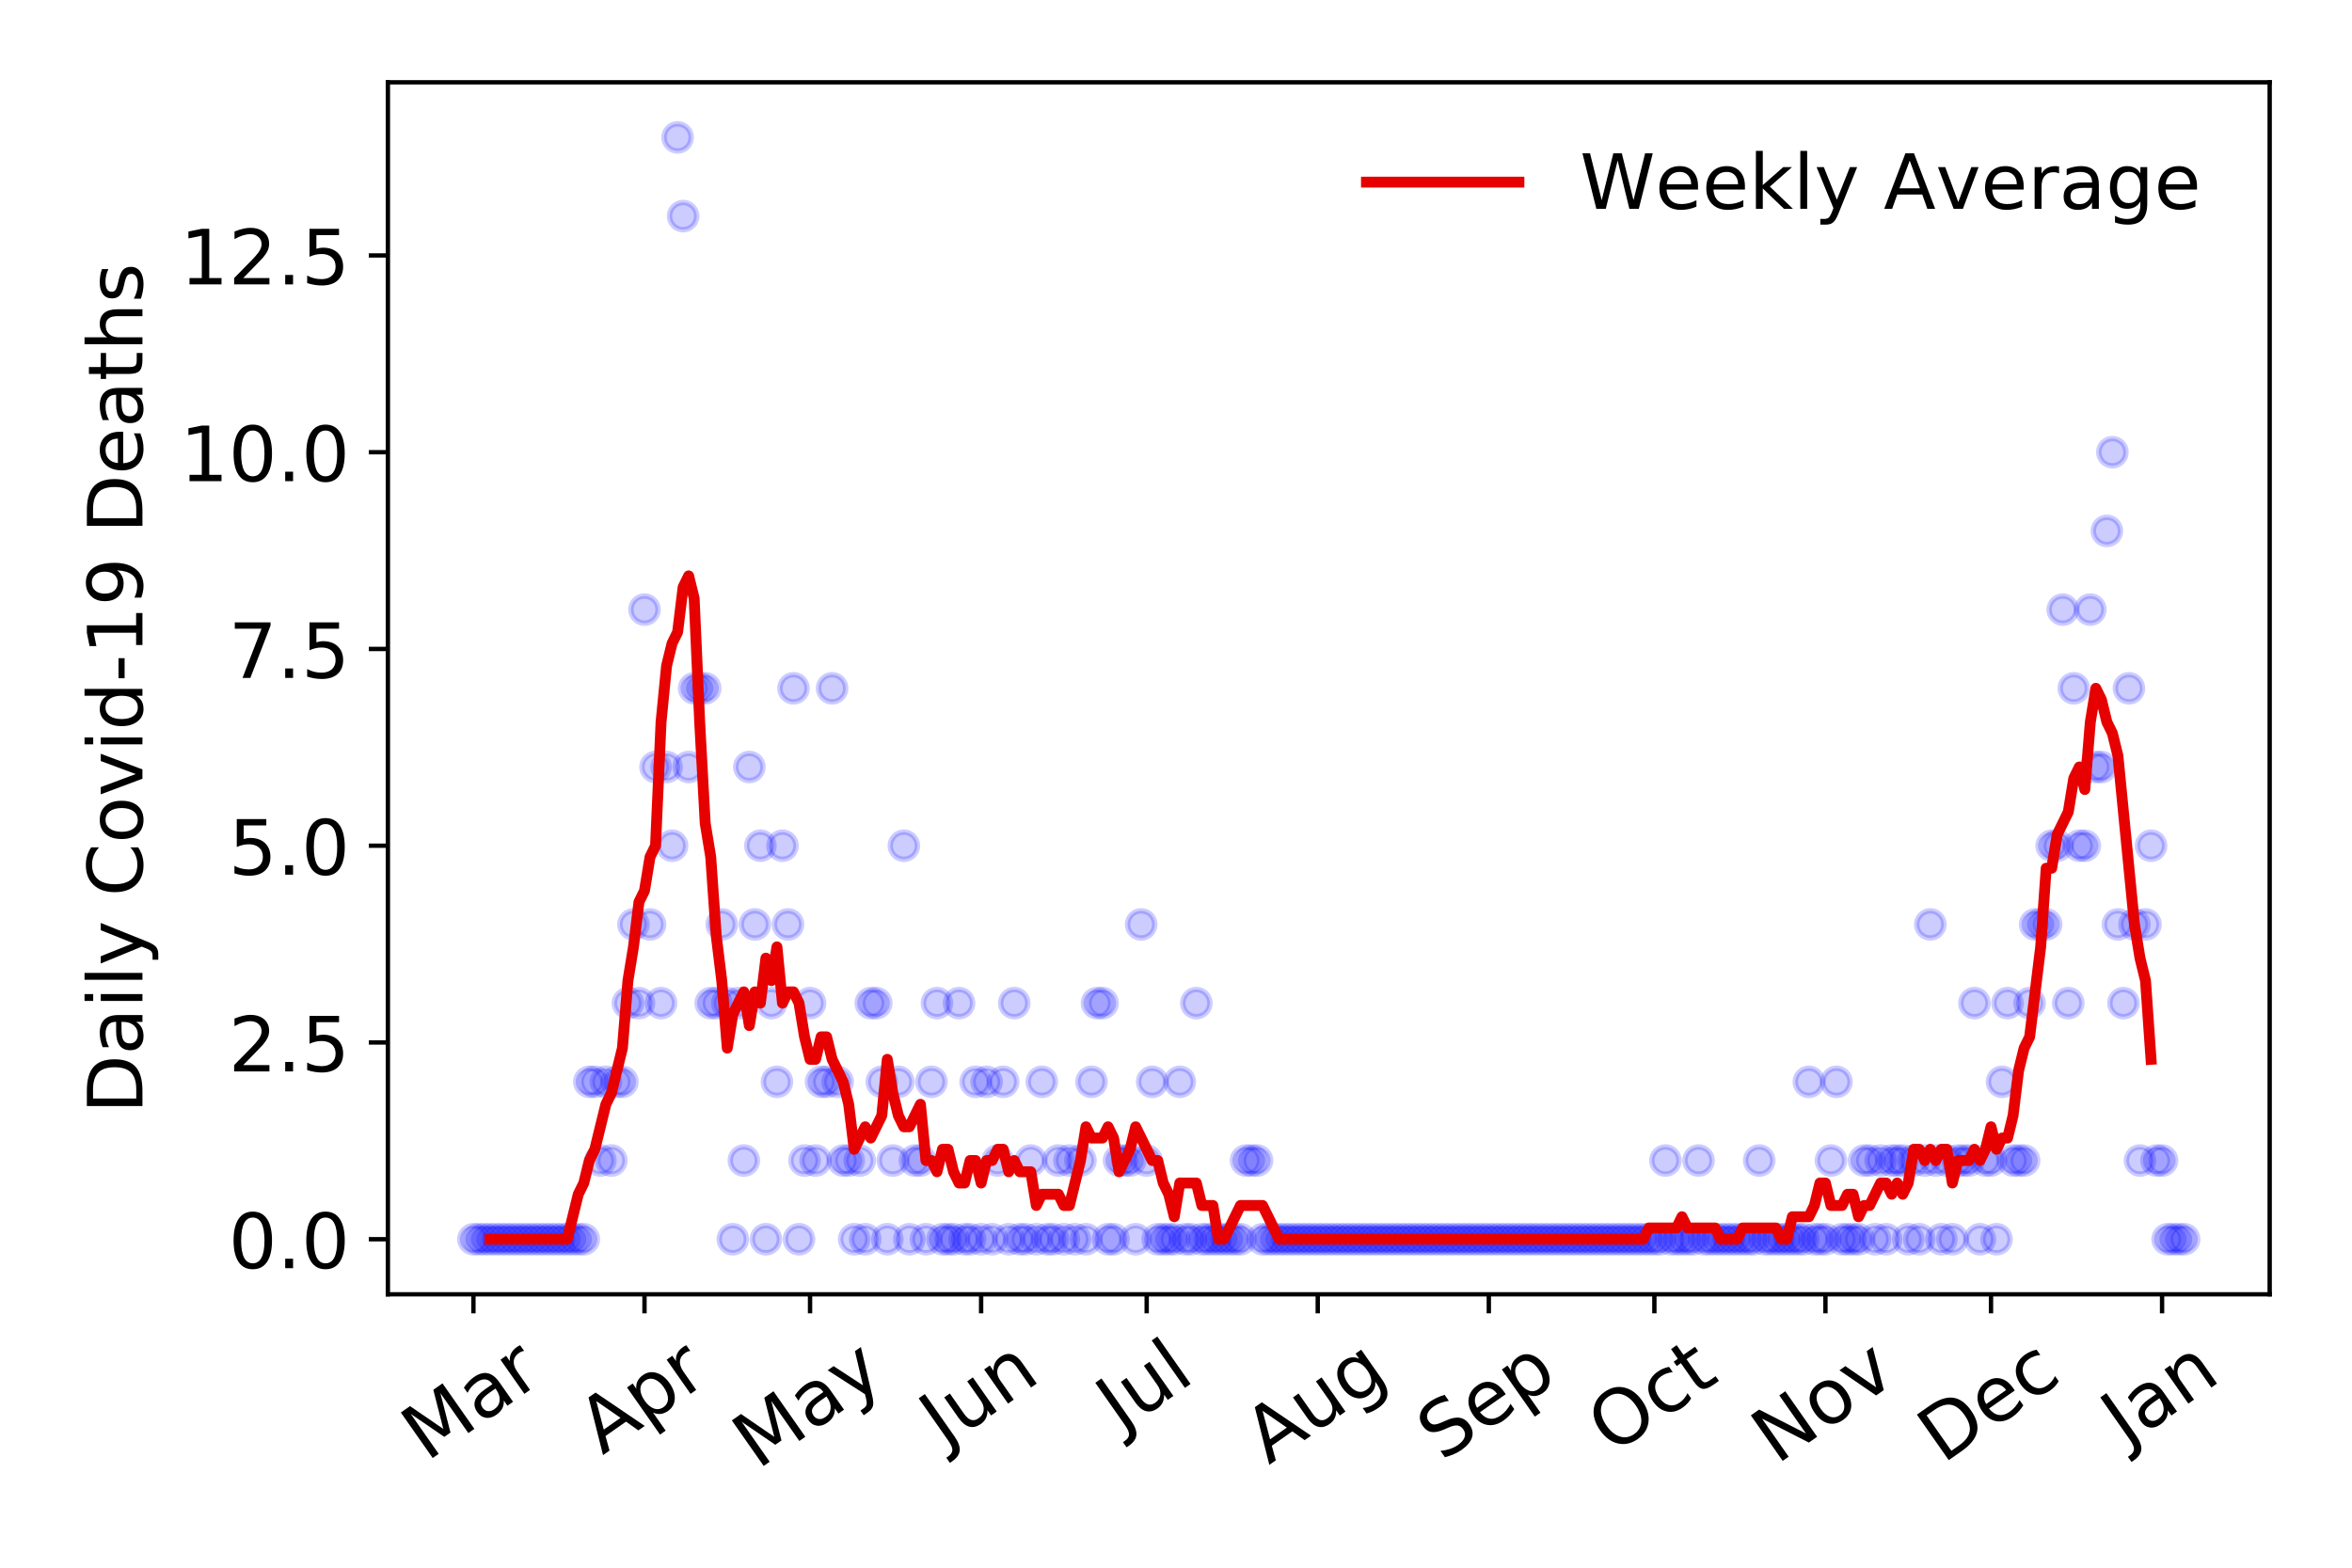 <?xml version="1.0" encoding="utf-8" standalone="no"?>
<!DOCTYPE svg PUBLIC "-//W3C//DTD SVG 1.1//EN"
  "http://www.w3.org/Graphics/SVG/1.1/DTD/svg11.dtd">
<!-- Created with matplotlib (https://matplotlib.org/) -->
<svg height="288pt" version="1.1" viewBox="0 0 432 288" width="432pt" xmlns="http://www.w3.org/2000/svg" xmlns:xlink="http://www.w3.org/1999/xlink">
 <defs>
  <style type="text/css">
*{stroke-linecap:butt;stroke-linejoin:round;}
  </style>
 </defs>
 <g id="figure_1">
  <g id="patch_1">
   <path d="M 0 288 
L 432 288 
L 432 0 
L 0 0 
z
" style="fill:#ffffff;"/>
  </g>
  <g id="axes_1">
   <g id="patch_2">
    <path d="M 71.245 237.778 
L 416.88 237.778 
L 416.88 15.12 
L 71.245 15.12 
z
" style="fill:#ffffff;"/>
   </g>
   <g id="matplotlib.axis_1">
    <g id="xtick_1">
     <g id="line2d_1">
      <defs>
       <path d="M 0 0 
L 0 3.5 
" id="mdb7ccc431b" style="stroke:#000000;stroke-width:0.8;"/>
      </defs>
      <g>
       <use style="stroke:#000000;stroke-width:0.8;" x="86.956" xlink:href="#mdb7ccc431b" y="237.778"/>
      </g>
     </g>
     <g id="text_1">
      <!-- Mar -->
      <defs>
       <path d="M 9.812 72.906 
L 24.516 72.906 
L 43.109 23.297 
L 61.812 72.906 
L 76.516 72.906 
L 76.516 0 
L 66.891 0 
L 66.891 64.016 
L 48.094 14.016 
L 38.188 14.016 
L 19.391 64.016 
L 19.391 0 
L 9.812 0 
z
" id="DejaVuSans-77"/>
       <path d="M 34.281 27.484 
Q 23.391 27.484 19.188 25 
Q 14.984 22.516 14.984 16.5 
Q 14.984 11.719 18.141 8.906 
Q 21.297 6.109 26.703 6.109 
Q 34.188 6.109 38.703 11.406 
Q 43.219 16.703 43.219 25.484 
L 43.219 27.484 
z
M 52.203 31.203 
L 52.203 0 
L 43.219 0 
L 43.219 8.297 
Q 40.141 3.328 35.547 0.953 
Q 30.953 -1.422 24.312 -1.422 
Q 15.922 -1.422 10.953 3.297 
Q 6 8.016 6 15.922 
Q 6 25.141 12.172 29.828 
Q 18.359 34.516 30.609 34.516 
L 43.219 34.516 
L 43.219 35.406 
Q 43.219 41.609 39.141 45 
Q 35.062 48.391 27.688 48.391 
Q 23 48.391 18.547 47.266 
Q 14.109 46.141 10.016 43.891 
L 10.016 52.203 
Q 14.938 54.109 19.578 55.047 
Q 24.219 56 28.609 56 
Q 40.484 56 46.344 49.844 
Q 52.203 43.703 52.203 31.203 
z
" id="DejaVuSans-97"/>
       <path d="M 41.109 46.297 
Q 39.594 47.172 37.812 47.578 
Q 36.031 48 33.891 48 
Q 26.266 48 22.188 43.047 
Q 18.109 38.094 18.109 28.812 
L 18.109 0 
L 9.078 0 
L 9.078 54.688 
L 18.109 54.688 
L 18.109 46.188 
Q 20.953 51.172 25.484 53.578 
Q 30.031 56 36.531 56 
Q 37.453 56 38.578 55.875 
Q 39.703 55.766 41.062 55.516 
z
" id="DejaVuSans-114"/>
      </defs>
      <g transform="translate(78.353 268.643)rotate(-35)scale(0.14 -0.14)">
       <use xlink:href="#DejaVuSans-77"/>
       <use x="86.279" xlink:href="#DejaVuSans-97"/>
       <use x="147.559" xlink:href="#DejaVuSans-114"/>
      </g>
     </g>
    </g>
    <g id="xtick_2">
     <g id="line2d_2">
      <g>
       <use style="stroke:#000000;stroke-width:0.8;" x="118.377" xlink:href="#mdb7ccc431b" y="237.778"/>
      </g>
     </g>
     <g id="text_2">
      <!-- Apr -->
      <defs>
       <path d="M 34.188 63.188 
L 20.797 26.906 
L 47.609 26.906 
z
M 28.609 72.906 
L 39.797 72.906 
L 67.578 0 
L 57.328 0 
L 50.688 18.703 
L 17.828 18.703 
L 11.188 0 
L 0.781 0 
z
" id="DejaVuSans-65"/>
       <path d="M 18.109 8.203 
L 18.109 -20.797 
L 9.078 -20.797 
L 9.078 54.688 
L 18.109 54.688 
L 18.109 46.391 
Q 20.953 51.266 25.266 53.625 
Q 29.594 56 35.594 56 
Q 45.562 56 51.781 48.094 
Q 58.016 40.188 58.016 27.297 
Q 58.016 14.406 51.781 6.484 
Q 45.562 -1.422 35.594 -1.422 
Q 29.594 -1.422 25.266 0.953 
Q 20.953 3.328 18.109 8.203 
z
M 48.688 27.297 
Q 48.688 37.203 44.609 42.844 
Q 40.531 48.484 33.406 48.484 
Q 26.266 48.484 22.188 42.844 
Q 18.109 37.203 18.109 27.297 
Q 18.109 17.391 22.188 11.75 
Q 26.266 6.109 33.406 6.109 
Q 40.531 6.109 44.609 11.75 
Q 48.688 17.391 48.688 27.297 
z
" id="DejaVuSans-112"/>
      </defs>
      <g transform="translate(110.673 267.384)rotate(-35)scale(0.14 -0.14)">
       <use xlink:href="#DejaVuSans-65"/>
       <use x="68.408" xlink:href="#DejaVuSans-112"/>
       <use x="131.885" xlink:href="#DejaVuSans-114"/>
      </g>
     </g>
    </g>
    <g id="xtick_3">
     <g id="line2d_3">
      <g>
       <use style="stroke:#000000;stroke-width:0.8;" x="148.785" xlink:href="#mdb7ccc431b" y="237.778"/>
      </g>
     </g>
     <g id="text_3">
      <!-- May -->
      <defs>
       <path d="M 32.172 -5.078 
Q 28.375 -14.844 24.75 -17.812 
Q 21.141 -20.797 15.094 -20.797 
L 7.906 -20.797 
L 7.906 -13.281 
L 13.188 -13.281 
Q 16.891 -13.281 18.938 -11.516 
Q 21 -9.766 23.484 -3.219 
L 25.094 0.875 
L 2.984 54.688 
L 12.5 54.688 
L 29.594 11.922 
L 46.688 54.688 
L 56.203 54.688 
z
" id="DejaVuSans-121"/>
      </defs>
      <g transform="translate(139.145 270.094)rotate(-35)scale(0.14 -0.14)">
       <use xlink:href="#DejaVuSans-77"/>
       <use x="86.279" xlink:href="#DejaVuSans-97"/>
       <use x="147.559" xlink:href="#DejaVuSans-121"/>
      </g>
     </g>
    </g>
    <g id="xtick_4">
     <g id="line2d_4">
      <g>
       <use style="stroke:#000000;stroke-width:0.8;" x="180.206" xlink:href="#mdb7ccc431b" y="237.778"/>
      </g>
     </g>
     <g id="text_4">
      <!-- Jun -->
      <defs>
       <path d="M 9.812 72.906 
L 19.672 72.906 
L 19.672 5.078 
Q 19.672 -8.109 14.672 -14.062 
Q 9.672 -20.016 -1.422 -20.016 
L -5.172 -20.016 
L -5.172 -11.719 
L -2.094 -11.719 
Q 4.438 -11.719 7.125 -8.047 
Q 9.812 -4.391 9.812 5.078 
z
" id="DejaVuSans-74"/>
       <path d="M 8.5 21.578 
L 8.5 54.688 
L 17.484 54.688 
L 17.484 21.922 
Q 17.484 14.156 20.5 10.266 
Q 23.531 6.391 29.594 6.391 
Q 36.859 6.391 41.078 11.031 
Q 45.312 15.672 45.312 23.688 
L 45.312 54.688 
L 54.297 54.688 
L 54.297 0 
L 45.312 0 
L 45.312 8.406 
Q 42.047 3.422 37.719 1 
Q 33.406 -1.422 27.688 -1.422 
Q 18.266 -1.422 13.375 4.438 
Q 8.5 10.297 8.5 21.578 
z
M 31.109 56 
z
" id="DejaVuSans-117"/>
       <path d="M 54.891 33.016 
L 54.891 0 
L 45.906 0 
L 45.906 32.719 
Q 45.906 40.484 42.875 44.328 
Q 39.844 48.188 33.797 48.188 
Q 26.516 48.188 22.312 43.547 
Q 18.109 38.922 18.109 30.906 
L 18.109 0 
L 9.078 0 
L 9.078 54.688 
L 18.109 54.688 
L 18.109 46.188 
Q 21.344 51.125 25.703 53.562 
Q 30.078 56 35.797 56 
Q 45.219 56 50.047 50.172 
Q 54.891 44.344 54.891 33.016 
z
" id="DejaVuSans-110"/>
      </defs>
      <g transform="translate(173.463 266.039)rotate(-35)scale(0.14 -0.14)">
       <use xlink:href="#DejaVuSans-74"/>
       <use x="29.492" xlink:href="#DejaVuSans-117"/>
       <use x="92.871" xlink:href="#DejaVuSans-110"/>
      </g>
     </g>
    </g>
    <g id="xtick_5">
     <g id="line2d_5">
      <g>
       <use style="stroke:#000000;stroke-width:0.8;" x="210.614" xlink:href="#mdb7ccc431b" y="237.778"/>
      </g>
     </g>
     <g id="text_5">
      <!-- Jul -->
      <defs>
       <path d="M 9.422 75.984 
L 18.406 75.984 
L 18.406 0 
L 9.422 0 
z
" id="DejaVuSans-108"/>
      </defs>
      <g transform="translate(205.911 263.181)rotate(-35)scale(0.14 -0.14)">
       <use xlink:href="#DejaVuSans-74"/>
       <use x="29.492" xlink:href="#DejaVuSans-117"/>
       <use x="92.871" xlink:href="#DejaVuSans-108"/>
      </g>
     </g>
    </g>
    <g id="xtick_6">
     <g id="line2d_6">
      <g>
       <use style="stroke:#000000;stroke-width:0.8;" x="242.035" xlink:href="#mdb7ccc431b" y="237.778"/>
      </g>
     </g>
     <g id="text_6">
      <!-- Aug -->
      <defs>
       <path d="M 45.406 27.984 
Q 45.406 37.75 41.375 43.109 
Q 37.359 48.484 30.078 48.484 
Q 22.859 48.484 18.828 43.109 
Q 14.797 37.75 14.797 27.984 
Q 14.797 18.266 18.828 12.891 
Q 22.859 7.516 30.078 7.516 
Q 37.359 7.516 41.375 12.891 
Q 45.406 18.266 45.406 27.984 
z
M 54.391 6.781 
Q 54.391 -7.172 48.188 -13.984 
Q 42 -20.797 29.203 -20.797 
Q 24.469 -20.797 20.266 -20.094 
Q 16.062 -19.391 12.109 -17.922 
L 12.109 -9.188 
Q 16.062 -11.328 19.922 -12.344 
Q 23.781 -13.375 27.781 -13.375 
Q 36.625 -13.375 41.016 -8.766 
Q 45.406 -4.156 45.406 5.172 
L 45.406 9.625 
Q 42.625 4.781 38.281 2.391 
Q 33.938 0 27.875 0 
Q 17.828 0 11.672 7.656 
Q 5.516 15.328 5.516 27.984 
Q 5.516 40.672 11.672 48.328 
Q 17.828 56 27.875 56 
Q 33.938 56 38.281 53.609 
Q 42.625 51.219 45.406 46.391 
L 45.406 54.688 
L 54.391 54.688 
z
" id="DejaVuSans-103"/>
      </defs>
      <g transform="translate(233.054 269.172)rotate(-35)scale(0.14 -0.14)">
       <use xlink:href="#DejaVuSans-65"/>
       <use x="68.408" xlink:href="#DejaVuSans-117"/>
       <use x="131.787" xlink:href="#DejaVuSans-103"/>
      </g>
     </g>
    </g>
    <g id="xtick_7">
     <g id="line2d_7">
      <g>
       <use style="stroke:#000000;stroke-width:0.8;" x="273.457" xlink:href="#mdb7ccc431b" y="237.778"/>
      </g>
     </g>
     <g id="text_7">
      <!-- Sep -->
      <defs>
       <path d="M 53.516 70.516 
L 53.516 60.891 
Q 47.906 63.578 42.922 64.891 
Q 37.938 66.219 33.297 66.219 
Q 25.25 66.219 20.875 63.094 
Q 16.5 59.969 16.5 54.203 
Q 16.5 49.359 19.406 46.891 
Q 22.312 44.438 30.422 42.922 
L 36.375 41.703 
Q 47.406 39.594 52.656 34.297 
Q 57.906 29 57.906 20.125 
Q 57.906 9.516 50.797 4.047 
Q 43.703 -1.422 29.984 -1.422 
Q 24.812 -1.422 18.969 -0.25 
Q 13.141 0.922 6.891 3.219 
L 6.891 13.375 
Q 12.891 10.016 18.656 8.297 
Q 24.422 6.594 29.984 6.594 
Q 38.422 6.594 43.016 9.906 
Q 47.609 13.234 47.609 19.391 
Q 47.609 24.75 44.312 27.781 
Q 41.016 30.812 33.5 32.328 
L 27.484 33.5 
Q 16.453 35.688 11.516 40.375 
Q 6.594 45.062 6.594 53.422 
Q 6.594 63.094 13.406 68.656 
Q 20.219 74.219 32.172 74.219 
Q 37.312 74.219 42.625 73.281 
Q 47.953 72.359 53.516 70.516 
z
" id="DejaVuSans-83"/>
       <path d="M 56.203 29.594 
L 56.203 25.203 
L 14.891 25.203 
Q 15.484 15.922 20.484 11.062 
Q 25.484 6.203 34.422 6.203 
Q 39.594 6.203 44.453 7.469 
Q 49.312 8.734 54.109 11.281 
L 54.109 2.781 
Q 49.266 0.734 44.188 -0.344 
Q 39.109 -1.422 33.891 -1.422 
Q 20.797 -1.422 13.156 6.188 
Q 5.516 13.812 5.516 26.812 
Q 5.516 40.234 12.766 48.109 
Q 20.016 56 32.328 56 
Q 43.359 56 49.781 48.891 
Q 56.203 41.797 56.203 29.594 
z
M 47.219 32.234 
Q 47.125 39.594 43.094 43.984 
Q 39.062 48.391 32.422 48.391 
Q 24.906 48.391 20.391 44.141 
Q 15.875 39.891 15.188 32.172 
z
" id="DejaVuSans-101"/>
      </defs>
      <g transform="translate(264.864 268.629)rotate(-35)scale(0.14 -0.14)">
       <use xlink:href="#DejaVuSans-83"/>
       <use x="63.477" xlink:href="#DejaVuSans-101"/>
       <use x="125" xlink:href="#DejaVuSans-112"/>
      </g>
     </g>
    </g>
    <g id="xtick_8">
     <g id="line2d_8">
      <g>
       <use style="stroke:#000000;stroke-width:0.8;" x="303.864" xlink:href="#mdb7ccc431b" y="237.778"/>
      </g>
     </g>
     <g id="text_8">
      <!-- Oct -->
      <defs>
       <path d="M 39.406 66.219 
Q 28.656 66.219 22.328 58.203 
Q 16.016 50.203 16.016 36.375 
Q 16.016 22.609 22.328 14.594 
Q 28.656 6.594 39.406 6.594 
Q 50.141 6.594 56.422 14.594 
Q 62.703 22.609 62.703 36.375 
Q 62.703 50.203 56.422 58.203 
Q 50.141 66.219 39.406 66.219 
z
M 39.406 74.219 
Q 54.734 74.219 63.906 63.938 
Q 73.094 53.656 73.094 36.375 
Q 73.094 19.141 63.906 8.859 
Q 54.734 -1.422 39.406 -1.422 
Q 24.031 -1.422 14.812 8.828 
Q 5.609 19.094 5.609 36.375 
Q 5.609 53.656 14.812 63.938 
Q 24.031 74.219 39.406 74.219 
z
" id="DejaVuSans-79"/>
       <path d="M 48.781 52.594 
L 48.781 44.188 
Q 44.969 46.297 41.141 47.344 
Q 37.312 48.391 33.406 48.391 
Q 24.656 48.391 19.812 42.844 
Q 14.984 37.312 14.984 27.297 
Q 14.984 17.281 19.812 11.734 
Q 24.656 6.203 33.406 6.203 
Q 37.312 6.203 41.141 7.25 
Q 44.969 8.297 48.781 10.406 
L 48.781 2.094 
Q 45.016 0.344 40.984 -0.531 
Q 36.969 -1.422 32.422 -1.422 
Q 20.062 -1.422 12.781 6.344 
Q 5.516 14.109 5.516 27.297 
Q 5.516 40.672 12.859 48.328 
Q 20.219 56 33.016 56 
Q 37.156 56 41.109 55.141 
Q 45.062 54.297 48.781 52.594 
z
" id="DejaVuSans-99"/>
       <path d="M 18.312 70.219 
L 18.312 54.688 
L 36.812 54.688 
L 36.812 47.703 
L 18.312 47.703 
L 18.312 18.016 
Q 18.312 11.328 20.141 9.422 
Q 21.969 7.516 27.594 7.516 
L 36.812 7.516 
L 36.812 0 
L 27.594 0 
Q 17.188 0 13.234 3.875 
Q 9.281 7.766 9.281 18.016 
L 9.281 47.703 
L 2.688 47.703 
L 2.688 54.688 
L 9.281 54.688 
L 9.281 70.219 
z
" id="DejaVuSans-116"/>
      </defs>
      <g transform="translate(296.166 267.377)rotate(-35)scale(0.14 -0.14)">
       <use xlink:href="#DejaVuSans-79"/>
       <use x="78.711" xlink:href="#DejaVuSans-99"/>
       <use x="133.691" xlink:href="#DejaVuSans-116"/>
      </g>
     </g>
    </g>
    <g id="xtick_9">
     <g id="line2d_9">
      <g>
       <use style="stroke:#000000;stroke-width:0.8;" x="335.286" xlink:href="#mdb7ccc431b" y="237.778"/>
      </g>
     </g>
     <g id="text_9">
      <!-- Nov -->
      <defs>
       <path d="M 9.812 72.906 
L 23.094 72.906 
L 55.422 11.922 
L 55.422 72.906 
L 64.984 72.906 
L 64.984 0 
L 51.703 0 
L 19.391 60.984 
L 19.391 0 
L 9.812 0 
z
" id="DejaVuSans-78"/>
       <path d="M 30.609 48.391 
Q 23.391 48.391 19.188 42.75 
Q 14.984 37.109 14.984 27.297 
Q 14.984 17.484 19.156 11.844 
Q 23.344 6.203 30.609 6.203 
Q 37.797 6.203 41.984 11.859 
Q 46.188 17.531 46.188 27.297 
Q 46.188 37.016 41.984 42.703 
Q 37.797 48.391 30.609 48.391 
z
M 30.609 56 
Q 42.328 56 49.016 48.375 
Q 55.719 40.766 55.719 27.297 
Q 55.719 13.875 49.016 6.219 
Q 42.328 -1.422 30.609 -1.422 
Q 18.844 -1.422 12.172 6.219 
Q 5.516 13.875 5.516 27.297 
Q 5.516 40.766 12.172 48.375 
Q 18.844 56 30.609 56 
z
" id="DejaVuSans-111"/>
       <path d="M 2.984 54.688 
L 12.5 54.688 
L 29.594 8.797 
L 46.688 54.688 
L 56.203 54.688 
L 35.688 0 
L 23.484 0 
z
" id="DejaVuSans-118"/>
      </defs>
      <g transform="translate(326.309 269.166)rotate(-35)scale(0.14 -0.14)">
       <use xlink:href="#DejaVuSans-78"/>
       <use x="74.805" xlink:href="#DejaVuSans-111"/>
       <use x="135.986" xlink:href="#DejaVuSans-118"/>
      </g>
     </g>
    </g>
    <g id="xtick_10">
     <g id="line2d_10">
      <g>
       <use style="stroke:#000000;stroke-width:0.8;" x="365.694" xlink:href="#mdb7ccc431b" y="237.778"/>
      </g>
     </g>
     <g id="text_10">
      <!-- Dec -->
      <defs>
       <path d="M 19.672 64.797 
L 19.672 8.109 
L 31.594 8.109 
Q 46.688 8.109 53.688 14.938 
Q 60.688 21.781 60.688 36.531 
Q 60.688 51.172 53.688 57.984 
Q 46.688 64.797 31.594 64.797 
z
M 9.812 72.906 
L 30.078 72.906 
Q 51.266 72.906 61.172 64.094 
Q 71.094 55.281 71.094 36.531 
Q 71.094 17.672 61.125 8.828 
Q 51.172 0 30.078 0 
L 9.812 0 
z
" id="DejaVuSans-68"/>
      </defs>
      <g transform="translate(356.813 269.032)rotate(-35)scale(0.14 -0.14)">
       <use xlink:href="#DejaVuSans-68"/>
       <use x="77.002" xlink:href="#DejaVuSans-101"/>
       <use x="138.525" xlink:href="#DejaVuSans-99"/>
      </g>
     </g>
    </g>
    <g id="xtick_11">
     <g id="line2d_11">
      <g>
       <use style="stroke:#000000;stroke-width:0.8;" x="397.115" xlink:href="#mdb7ccc431b" y="237.778"/>
      </g>
     </g>
     <g id="text_11">
      <!-- Jan -->
      <g transform="translate(390.491 265.871)rotate(-35)scale(0.14 -0.14)">
       <use xlink:href="#DejaVuSans-74"/>
       <use x="29.492" xlink:href="#DejaVuSans-97"/>
       <use x="90.771" xlink:href="#DejaVuSans-110"/>
      </g>
     </g>
    </g>
   </g>
   <g id="matplotlib.axis_2">
    <g id="ytick_1">
     <g id="line2d_12">
      <defs>
       <path d="M 0 0 
L -3.5 0 
" id="m017c7e75aa" style="stroke:#000000;stroke-width:0.8;"/>
      </defs>
      <g>
       <use style="stroke:#000000;stroke-width:0.8;" x="71.245" xlink:href="#m017c7e75aa" y="227.657"/>
      </g>
     </g>
     <g id="text_12">
      <!-- 0.0 -->
      <defs>
       <path d="M 31.781 66.406 
Q 24.172 66.406 20.328 58.906 
Q 16.5 51.422 16.5 36.375 
Q 16.5 21.391 20.328 13.891 
Q 24.172 6.391 31.781 6.391 
Q 39.453 6.391 43.281 13.891 
Q 47.125 21.391 47.125 36.375 
Q 47.125 51.422 43.281 58.906 
Q 39.453 66.406 31.781 66.406 
z
M 31.781 74.219 
Q 44.047 74.219 50.516 64.516 
Q 56.984 54.828 56.984 36.375 
Q 56.984 17.969 50.516 8.266 
Q 44.047 -1.422 31.781 -1.422 
Q 19.531 -1.422 13.062 8.266 
Q 6.594 17.969 6.594 36.375 
Q 6.594 54.828 13.062 64.516 
Q 19.531 74.219 31.781 74.219 
z
" id="DejaVuSans-48"/>
       <path d="M 10.688 12.406 
L 21 12.406 
L 21 0 
L 10.688 0 
z
" id="DejaVuSans-46"/>
      </defs>
      <g transform="translate(41.981 232.976)scale(0.14 -0.14)">
       <use xlink:href="#DejaVuSans-48"/>
       <use x="63.623" xlink:href="#DejaVuSans-46"/>
       <use x="95.41" xlink:href="#DejaVuSans-48"/>
      </g>
     </g>
    </g>
    <g id="ytick_2">
     <g id="line2d_13">
      <g>
       <use style="stroke:#000000;stroke-width:0.8;" x="71.245" xlink:href="#m017c7e75aa" y="191.512"/>
      </g>
     </g>
     <g id="text_13">
      <!-- 2.5 -->
      <defs>
       <path d="M 19.188 8.297 
L 53.609 8.297 
L 53.609 0 
L 7.328 0 
L 7.328 8.297 
Q 12.938 14.109 22.625 23.891 
Q 32.328 33.688 34.812 36.531 
Q 39.547 41.844 41.422 45.531 
Q 43.312 49.219 43.312 52.781 
Q 43.312 58.594 39.234 62.25 
Q 35.156 65.922 28.609 65.922 
Q 23.969 65.922 18.812 64.312 
Q 13.672 62.703 7.812 59.422 
L 7.812 69.391 
Q 13.766 71.781 18.938 73 
Q 24.125 74.219 28.422 74.219 
Q 39.75 74.219 46.484 68.547 
Q 53.219 62.891 53.219 53.422 
Q 53.219 48.922 51.531 44.891 
Q 49.859 40.875 45.406 35.406 
Q 44.188 33.984 37.641 27.219 
Q 31.109 20.453 19.188 8.297 
z
" id="DejaVuSans-50"/>
       <path d="M 10.797 72.906 
L 49.516 72.906 
L 49.516 64.594 
L 19.828 64.594 
L 19.828 46.734 
Q 21.969 47.469 24.109 47.828 
Q 26.266 48.188 28.422 48.188 
Q 40.625 48.188 47.75 41.5 
Q 54.891 34.812 54.891 23.391 
Q 54.891 11.625 47.562 5.094 
Q 40.234 -1.422 26.906 -1.422 
Q 22.312 -1.422 17.547 -0.641 
Q 12.797 0.141 7.719 1.703 
L 7.719 11.625 
Q 12.109 9.234 16.797 8.062 
Q 21.484 6.891 26.703 6.891 
Q 35.156 6.891 40.078 11.328 
Q 45.016 15.766 45.016 23.391 
Q 45.016 31 40.078 35.438 
Q 35.156 39.891 26.703 39.891 
Q 22.75 39.891 18.812 39.016 
Q 14.891 38.141 10.797 36.281 
z
" id="DejaVuSans-53"/>
      </defs>
      <g transform="translate(41.981 196.83)scale(0.14 -0.14)">
       <use xlink:href="#DejaVuSans-50"/>
       <use x="63.623" xlink:href="#DejaVuSans-46"/>
       <use x="95.41" xlink:href="#DejaVuSans-53"/>
      </g>
     </g>
    </g>
    <g id="ytick_3">
     <g id="line2d_14">
      <g>
       <use style="stroke:#000000;stroke-width:0.8;" x="71.245" xlink:href="#m017c7e75aa" y="155.366"/>
      </g>
     </g>
     <g id="text_14">
      <!-- 5.0 -->
      <g transform="translate(41.981 160.685)scale(0.14 -0.14)">
       <use xlink:href="#DejaVuSans-53"/>
       <use x="63.623" xlink:href="#DejaVuSans-46"/>
       <use x="95.41" xlink:href="#DejaVuSans-48"/>
      </g>
     </g>
    </g>
    <g id="ytick_4">
     <g id="line2d_15">
      <g>
       <use style="stroke:#000000;stroke-width:0.8;" x="71.245" xlink:href="#m017c7e75aa" y="119.22"/>
      </g>
     </g>
     <g id="text_15">
      <!-- 7.5 -->
      <defs>
       <path d="M 8.203 72.906 
L 55.078 72.906 
L 55.078 68.703 
L 28.609 0 
L 18.312 0 
L 43.219 64.594 
L 8.203 64.594 
z
" id="DejaVuSans-55"/>
      </defs>
      <g transform="translate(41.981 124.539)scale(0.14 -0.14)">
       <use xlink:href="#DejaVuSans-55"/>
       <use x="63.623" xlink:href="#DejaVuSans-46"/>
       <use x="95.41" xlink:href="#DejaVuSans-53"/>
      </g>
     </g>
    </g>
    <g id="ytick_5">
     <g id="line2d_16">
      <g>
       <use style="stroke:#000000;stroke-width:0.8;" x="71.245" xlink:href="#m017c7e75aa" y="83.074"/>
      </g>
     </g>
     <g id="text_16">
      <!-- 10.0 -->
      <defs>
       <path d="M 12.406 8.297 
L 28.516 8.297 
L 28.516 63.922 
L 10.984 60.406 
L 10.984 69.391 
L 28.422 72.906 
L 38.281 72.906 
L 38.281 8.297 
L 54.391 8.297 
L 54.391 0 
L 12.406 0 
z
" id="DejaVuSans-49"/>
      </defs>
      <g transform="translate(33.073 88.393)scale(0.14 -0.14)">
       <use xlink:href="#DejaVuSans-49"/>
       <use x="63.623" xlink:href="#DejaVuSans-48"/>
       <use x="127.246" xlink:href="#DejaVuSans-46"/>
       <use x="159.033" xlink:href="#DejaVuSans-48"/>
      </g>
     </g>
    </g>
    <g id="ytick_6">
     <g id="line2d_17">
      <g>
       <use style="stroke:#000000;stroke-width:0.8;" x="71.245" xlink:href="#m017c7e75aa" y="46.928"/>
      </g>
     </g>
     <g id="text_17">
      <!-- 12.5 -->
      <g transform="translate(33.073 52.247)scale(0.14 -0.14)">
       <use xlink:href="#DejaVuSans-49"/>
       <use x="63.623" xlink:href="#DejaVuSans-50"/>
       <use x="127.246" xlink:href="#DejaVuSans-46"/>
       <use x="159.033" xlink:href="#DejaVuSans-53"/>
      </g>
     </g>
    </g>
    <g id="text_18">
     <!-- Daily Covid-19 Deaths -->
     <defs>
      <path d="M 9.422 54.688 
L 18.406 54.688 
L 18.406 0 
L 9.422 0 
z
M 9.422 75.984 
L 18.406 75.984 
L 18.406 64.594 
L 9.422 64.594 
z
" id="DejaVuSans-105"/>
      <path id="DejaVuSans-32"/>
      <path d="M 64.406 67.281 
L 64.406 56.891 
Q 59.422 61.531 53.781 63.812 
Q 48.141 66.109 41.797 66.109 
Q 29.297 66.109 22.656 58.469 
Q 16.016 50.828 16.016 36.375 
Q 16.016 21.969 22.656 14.328 
Q 29.297 6.688 41.797 6.688 
Q 48.141 6.688 53.781 8.984 
Q 59.422 11.281 64.406 15.922 
L 64.406 5.609 
Q 59.234 2.094 53.438 0.328 
Q 47.656 -1.422 41.219 -1.422 
Q 24.656 -1.422 15.125 8.703 
Q 5.609 18.844 5.609 36.375 
Q 5.609 53.953 15.125 64.078 
Q 24.656 74.219 41.219 74.219 
Q 47.75 74.219 53.531 72.484 
Q 59.328 70.75 64.406 67.281 
z
" id="DejaVuSans-67"/>
      <path d="M 45.406 46.391 
L 45.406 75.984 
L 54.391 75.984 
L 54.391 0 
L 45.406 0 
L 45.406 8.203 
Q 42.578 3.328 38.25 0.953 
Q 33.938 -1.422 27.875 -1.422 
Q 17.969 -1.422 11.734 6.484 
Q 5.516 14.406 5.516 27.297 
Q 5.516 40.188 11.734 48.094 
Q 17.969 56 27.875 56 
Q 33.938 56 38.25 53.625 
Q 42.578 51.266 45.406 46.391 
z
M 14.797 27.297 
Q 14.797 17.391 18.875 11.75 
Q 22.953 6.109 30.078 6.109 
Q 37.203 6.109 41.297 11.75 
Q 45.406 17.391 45.406 27.297 
Q 45.406 37.203 41.297 42.844 
Q 37.203 48.484 30.078 48.484 
Q 22.953 48.484 18.875 42.844 
Q 14.797 37.203 14.797 27.297 
z
" id="DejaVuSans-100"/>
      <path d="M 4.891 31.391 
L 31.203 31.391 
L 31.203 23.391 
L 4.891 23.391 
z
" id="DejaVuSans-45"/>
      <path d="M 10.984 1.516 
L 10.984 10.5 
Q 14.703 8.734 18.5 7.812 
Q 22.312 6.891 25.984 6.891 
Q 35.75 6.891 40.891 13.453 
Q 46.047 20.016 46.781 33.406 
Q 43.953 29.203 39.594 26.953 
Q 35.25 24.703 29.984 24.703 
Q 19.047 24.703 12.672 31.312 
Q 6.297 37.938 6.297 49.422 
Q 6.297 60.641 12.938 67.422 
Q 19.578 74.219 30.609 74.219 
Q 43.266 74.219 49.922 64.516 
Q 56.594 54.828 56.594 36.375 
Q 56.594 19.141 48.406 8.859 
Q 40.234 -1.422 26.422 -1.422 
Q 22.703 -1.422 18.891 -0.688 
Q 15.094 0.047 10.984 1.516 
z
M 30.609 32.422 
Q 37.25 32.422 41.125 36.953 
Q 45.016 41.5 45.016 49.422 
Q 45.016 57.281 41.125 61.844 
Q 37.25 66.406 30.609 66.406 
Q 23.969 66.406 20.094 61.844 
Q 16.219 57.281 16.219 49.422 
Q 16.219 41.5 20.094 36.953 
Q 23.969 32.422 30.609 32.422 
z
" id="DejaVuSans-57"/>
      <path d="M 54.891 33.016 
L 54.891 0 
L 45.906 0 
L 45.906 32.719 
Q 45.906 40.484 42.875 44.328 
Q 39.844 48.188 33.797 48.188 
Q 26.516 48.188 22.312 43.547 
Q 18.109 38.922 18.109 30.906 
L 18.109 0 
L 9.078 0 
L 9.078 75.984 
L 18.109 75.984 
L 18.109 46.188 
Q 21.344 51.125 25.703 53.562 
Q 30.078 56 35.797 56 
Q 45.219 56 50.047 50.172 
Q 54.891 44.344 54.891 33.016 
z
" id="DejaVuSans-104"/>
      <path d="M 44.281 53.078 
L 44.281 44.578 
Q 40.484 46.531 36.375 47.5 
Q 32.281 48.484 27.875 48.484 
Q 21.188 48.484 17.844 46.438 
Q 14.5 44.391 14.5 40.281 
Q 14.5 37.156 16.891 35.375 
Q 19.281 33.594 26.516 31.984 
L 29.594 31.297 
Q 39.156 29.25 43.188 25.516 
Q 47.219 21.781 47.219 15.094 
Q 47.219 7.469 41.188 3.016 
Q 35.156 -1.422 24.609 -1.422 
Q 20.219 -1.422 15.453 -0.562 
Q 10.688 0.297 5.422 2 
L 5.422 11.281 
Q 10.406 8.688 15.234 7.391 
Q 20.062 6.109 24.812 6.109 
Q 31.156 6.109 34.562 8.281 
Q 37.984 10.453 37.984 14.406 
Q 37.984 18.062 35.516 20.016 
Q 33.062 21.969 24.703 23.781 
L 21.578 24.516 
Q 13.234 26.266 9.516 29.906 
Q 5.812 33.547 5.812 39.891 
Q 5.812 47.609 11.281 51.797 
Q 16.75 56 26.812 56 
Q 31.781 56 36.172 55.266 
Q 40.578 54.547 44.281 53.078 
z
" id="DejaVuSans-115"/>
     </defs>
     <g transform="translate(26.162 204.56)rotate(-90)scale(0.14 -0.14)">
      <use xlink:href="#DejaVuSans-68"/>
      <use x="77.002" xlink:href="#DejaVuSans-97"/>
      <use x="138.281" xlink:href="#DejaVuSans-105"/>
      <use x="166.064" xlink:href="#DejaVuSans-108"/>
      <use x="193.848" xlink:href="#DejaVuSans-121"/>
      <use x="253.027" xlink:href="#DejaVuSans-32"/>
      <use x="284.814" xlink:href="#DejaVuSans-67"/>
      <use x="354.639" xlink:href="#DejaVuSans-111"/>
      <use x="415.82" xlink:href="#DejaVuSans-118"/>
      <use x="475" xlink:href="#DejaVuSans-105"/>
      <use x="502.783" xlink:href="#DejaVuSans-100"/>
      <use x="566.26" xlink:href="#DejaVuSans-45"/>
      <use x="602.344" xlink:href="#DejaVuSans-49"/>
      <use x="665.967" xlink:href="#DejaVuSans-57"/>
      <use x="729.59" xlink:href="#DejaVuSans-32"/>
      <use x="761.377" xlink:href="#DejaVuSans-68"/>
      <use x="838.379" xlink:href="#DejaVuSans-101"/>
      <use x="899.902" xlink:href="#DejaVuSans-97"/>
      <use x="961.182" xlink:href="#DejaVuSans-116"/>
      <use x="1000.391" xlink:href="#DejaVuSans-104"/>
      <use x="1063.77" xlink:href="#DejaVuSans-115"/>
     </g>
    </g>
   </g>
   <g id="line2d_18">
    <defs>
     <path d="M 0 2.5 
C 0.663 2.5 1.299 2.237 1.768 1.768 
C 2.237 1.299 2.5 0.663 2.5 0 
C 2.5 -0.663 2.237 -1.299 1.768 -1.768 
C 1.299 -2.237 0.663 -2.5 0 -2.5 
C -0.663 -2.5 -1.299 -2.237 -1.768 -1.768 
C -2.237 -1.299 -2.5 -0.663 -2.5 0 
C -2.5 0.663 -2.237 1.299 -1.768 1.768 
C -1.299 2.237 -0.663 2.5 0 2.5 
z
" id="mf1ca0172d9" style="stroke:#0000ff;stroke-opacity:0.2;"/>
    </defs>
    <g clip-path="url(#pf9aff94d49)">
     <use style="fill:#0000ff;fill-opacity:0.2;stroke:#0000ff;stroke-opacity:0.2;" x="86.956" xlink:href="#mf1ca0172d9" y="227.657"/>
     <use style="fill:#0000ff;fill-opacity:0.2;stroke:#0000ff;stroke-opacity:0.2;" x="87.969" xlink:href="#mf1ca0172d9" y="227.657"/>
     <use style="fill:#0000ff;fill-opacity:0.2;stroke:#0000ff;stroke-opacity:0.2;" x="88.983" xlink:href="#mf1ca0172d9" y="227.657"/>
     <use style="fill:#0000ff;fill-opacity:0.2;stroke:#0000ff;stroke-opacity:0.2;" x="89.996" xlink:href="#mf1ca0172d9" y="227.657"/>
     <use style="fill:#0000ff;fill-opacity:0.2;stroke:#0000ff;stroke-opacity:0.2;" x="91.01" xlink:href="#mf1ca0172d9" y="227.657"/>
     <use style="fill:#0000ff;fill-opacity:0.2;stroke:#0000ff;stroke-opacity:0.2;" x="92.024" xlink:href="#mf1ca0172d9" y="227.657"/>
     <use style="fill:#0000ff;fill-opacity:0.2;stroke:#0000ff;stroke-opacity:0.2;" x="93.037" xlink:href="#mf1ca0172d9" y="227.657"/>
     <use style="fill:#0000ff;fill-opacity:0.2;stroke:#0000ff;stroke-opacity:0.2;" x="94.051" xlink:href="#mf1ca0172d9" y="227.657"/>
     <use style="fill:#0000ff;fill-opacity:0.2;stroke:#0000ff;stroke-opacity:0.2;" x="95.064" xlink:href="#mf1ca0172d9" y="227.657"/>
     <use style="fill:#0000ff;fill-opacity:0.2;stroke:#0000ff;stroke-opacity:0.2;" x="96.078" xlink:href="#mf1ca0172d9" y="227.657"/>
     <use style="fill:#0000ff;fill-opacity:0.2;stroke:#0000ff;stroke-opacity:0.2;" x="97.092" xlink:href="#mf1ca0172d9" y="227.657"/>
     <use style="fill:#0000ff;fill-opacity:0.2;stroke:#0000ff;stroke-opacity:0.2;" x="98.105" xlink:href="#mf1ca0172d9" y="227.657"/>
     <use style="fill:#0000ff;fill-opacity:0.2;stroke:#0000ff;stroke-opacity:0.2;" x="99.119" xlink:href="#mf1ca0172d9" y="227.657"/>
     <use style="fill:#0000ff;fill-opacity:0.2;stroke:#0000ff;stroke-opacity:0.2;" x="100.132" xlink:href="#mf1ca0172d9" y="227.657"/>
     <use style="fill:#0000ff;fill-opacity:0.2;stroke:#0000ff;stroke-opacity:0.2;" x="101.146" xlink:href="#mf1ca0172d9" y="227.657"/>
     <use style="fill:#0000ff;fill-opacity:0.2;stroke:#0000ff;stroke-opacity:0.2;" x="102.16" xlink:href="#mf1ca0172d9" y="227.657"/>
     <use style="fill:#0000ff;fill-opacity:0.2;stroke:#0000ff;stroke-opacity:0.2;" x="103.173" xlink:href="#mf1ca0172d9" y="227.657"/>
     <use style="fill:#0000ff;fill-opacity:0.2;stroke:#0000ff;stroke-opacity:0.2;" x="104.187" xlink:href="#mf1ca0172d9" y="227.657"/>
     <use style="fill:#0000ff;fill-opacity:0.2;stroke:#0000ff;stroke-opacity:0.2;" x="105.2" xlink:href="#mf1ca0172d9" y="227.657"/>
     <use style="fill:#0000ff;fill-opacity:0.2;stroke:#0000ff;stroke-opacity:0.2;" x="106.214" xlink:href="#mf1ca0172d9" y="227.657"/>
     <use style="fill:#0000ff;fill-opacity:0.2;stroke:#0000ff;stroke-opacity:0.2;" x="107.228" xlink:href="#mf1ca0172d9" y="227.657"/>
     <use style="fill:#0000ff;fill-opacity:0.2;stroke:#0000ff;stroke-opacity:0.2;" x="108.241" xlink:href="#mf1ca0172d9" y="198.741"/>
     <use style="fill:#0000ff;fill-opacity:0.2;stroke:#0000ff;stroke-opacity:0.2;" x="109.255" xlink:href="#mf1ca0172d9" y="198.741"/>
     <use style="fill:#0000ff;fill-opacity:0.2;stroke:#0000ff;stroke-opacity:0.2;" x="110.268" xlink:href="#mf1ca0172d9" y="213.199"/>
     <use style="fill:#0000ff;fill-opacity:0.2;stroke:#0000ff;stroke-opacity:0.2;" x="111.282" xlink:href="#mf1ca0172d9" y="198.741"/>
     <use style="fill:#0000ff;fill-opacity:0.2;stroke:#0000ff;stroke-opacity:0.2;" x="112.295" xlink:href="#mf1ca0172d9" y="213.199"/>
     <use style="fill:#0000ff;fill-opacity:0.2;stroke:#0000ff;stroke-opacity:0.2;" x="113.309" xlink:href="#mf1ca0172d9" y="198.741"/>
     <use style="fill:#0000ff;fill-opacity:0.2;stroke:#0000ff;stroke-opacity:0.2;" x="114.323" xlink:href="#mf1ca0172d9" y="198.741"/>
     <use style="fill:#0000ff;fill-opacity:0.2;stroke:#0000ff;stroke-opacity:0.2;" x="115.336" xlink:href="#mf1ca0172d9" y="184.282"/>
     <use style="fill:#0000ff;fill-opacity:0.2;stroke:#0000ff;stroke-opacity:0.2;" x="116.35" xlink:href="#mf1ca0172d9" y="169.824"/>
     <use style="fill:#0000ff;fill-opacity:0.2;stroke:#0000ff;stroke-opacity:0.2;" x="117.363" xlink:href="#mf1ca0172d9" y="184.282"/>
     <use style="fill:#0000ff;fill-opacity:0.2;stroke:#0000ff;stroke-opacity:0.2;" x="118.377" xlink:href="#mf1ca0172d9" y="111.991"/>
     <use style="fill:#0000ff;fill-opacity:0.2;stroke:#0000ff;stroke-opacity:0.2;" x="119.391" xlink:href="#mf1ca0172d9" y="169.824"/>
     <use style="fill:#0000ff;fill-opacity:0.2;stroke:#0000ff;stroke-opacity:0.2;" x="120.404" xlink:href="#mf1ca0172d9" y="140.907"/>
     <use style="fill:#0000ff;fill-opacity:0.2;stroke:#0000ff;stroke-opacity:0.2;" x="121.418" xlink:href="#mf1ca0172d9" y="184.282"/>
     <use style="fill:#0000ff;fill-opacity:0.2;stroke:#0000ff;stroke-opacity:0.2;" x="122.431" xlink:href="#mf1ca0172d9" y="140.907"/>
     <use style="fill:#0000ff;fill-opacity:0.2;stroke:#0000ff;stroke-opacity:0.2;" x="123.445" xlink:href="#mf1ca0172d9" y="155.366"/>
     <use style="fill:#0000ff;fill-opacity:0.2;stroke:#0000ff;stroke-opacity:0.2;" x="124.459" xlink:href="#mf1ca0172d9" y="25.241"/>
     <use style="fill:#0000ff;fill-opacity:0.2;stroke:#0000ff;stroke-opacity:0.2;" x="125.472" xlink:href="#mf1ca0172d9" y="39.699"/>
     <use style="fill:#0000ff;fill-opacity:0.2;stroke:#0000ff;stroke-opacity:0.2;" x="126.486" xlink:href="#mf1ca0172d9" y="140.907"/>
     <use style="fill:#0000ff;fill-opacity:0.2;stroke:#0000ff;stroke-opacity:0.2;" x="127.499" xlink:href="#mf1ca0172d9" y="126.449"/>
     <use style="fill:#0000ff;fill-opacity:0.2;stroke:#0000ff;stroke-opacity:0.2;" x="128.513" xlink:href="#mf1ca0172d9" y="126.449"/>
     <use style="fill:#0000ff;fill-opacity:0.2;stroke:#0000ff;stroke-opacity:0.2;" x="129.527" xlink:href="#mf1ca0172d9" y="126.449"/>
     <use style="fill:#0000ff;fill-opacity:0.2;stroke:#0000ff;stroke-opacity:0.2;" x="130.54" xlink:href="#mf1ca0172d9" y="184.282"/>
     <use style="fill:#0000ff;fill-opacity:0.2;stroke:#0000ff;stroke-opacity:0.2;" x="131.554" xlink:href="#mf1ca0172d9" y="184.282"/>
     <use style="fill:#0000ff;fill-opacity:0.2;stroke:#0000ff;stroke-opacity:0.2;" x="132.567" xlink:href="#mf1ca0172d9" y="169.824"/>
     <use style="fill:#0000ff;fill-opacity:0.2;stroke:#0000ff;stroke-opacity:0.2;" x="133.581" xlink:href="#mf1ca0172d9" y="184.282"/>
     <use style="fill:#0000ff;fill-opacity:0.2;stroke:#0000ff;stroke-opacity:0.2;" x="134.595" xlink:href="#mf1ca0172d9" y="227.657"/>
     <use style="fill:#0000ff;fill-opacity:0.2;stroke:#0000ff;stroke-opacity:0.2;" x="135.608" xlink:href="#mf1ca0172d9" y="184.282"/>
     <use style="fill:#0000ff;fill-opacity:0.2;stroke:#0000ff;stroke-opacity:0.2;" x="136.622" xlink:href="#mf1ca0172d9" y="213.199"/>
     <use style="fill:#0000ff;fill-opacity:0.2;stroke:#0000ff;stroke-opacity:0.2;" x="137.635" xlink:href="#mf1ca0172d9" y="140.907"/>
     <use style="fill:#0000ff;fill-opacity:0.2;stroke:#0000ff;stroke-opacity:0.2;" x="138.649" xlink:href="#mf1ca0172d9" y="169.824"/>
     <use style="fill:#0000ff;fill-opacity:0.2;stroke:#0000ff;stroke-opacity:0.2;" x="139.662" xlink:href="#mf1ca0172d9" y="155.366"/>
     <use style="fill:#0000ff;fill-opacity:0.2;stroke:#0000ff;stroke-opacity:0.2;" x="140.676" xlink:href="#mf1ca0172d9" y="227.657"/>
     <use style="fill:#0000ff;fill-opacity:0.2;stroke:#0000ff;stroke-opacity:0.2;" x="141.69" xlink:href="#mf1ca0172d9" y="184.282"/>
     <use style="fill:#0000ff;fill-opacity:0.2;stroke:#0000ff;stroke-opacity:0.2;" x="142.703" xlink:href="#mf1ca0172d9" y="198.741"/>
     <use style="fill:#0000ff;fill-opacity:0.2;stroke:#0000ff;stroke-opacity:0.2;" x="143.717" xlink:href="#mf1ca0172d9" y="155.366"/>
     <use style="fill:#0000ff;fill-opacity:0.2;stroke:#0000ff;stroke-opacity:0.2;" x="144.73" xlink:href="#mf1ca0172d9" y="169.824"/>
     <use style="fill:#0000ff;fill-opacity:0.2;stroke:#0000ff;stroke-opacity:0.2;" x="145.744" xlink:href="#mf1ca0172d9" y="126.449"/>
     <use style="fill:#0000ff;fill-opacity:0.2;stroke:#0000ff;stroke-opacity:0.2;" x="146.758" xlink:href="#mf1ca0172d9" y="227.657"/>
     <use style="fill:#0000ff;fill-opacity:0.2;stroke:#0000ff;stroke-opacity:0.2;" x="147.771" xlink:href="#mf1ca0172d9" y="213.199"/>
     <use style="fill:#0000ff;fill-opacity:0.2;stroke:#0000ff;stroke-opacity:0.2;" x="148.785" xlink:href="#mf1ca0172d9" y="184.282"/>
     <use style="fill:#0000ff;fill-opacity:0.2;stroke:#0000ff;stroke-opacity:0.2;" x="149.798" xlink:href="#mf1ca0172d9" y="213.199"/>
     <use style="fill:#0000ff;fill-opacity:0.2;stroke:#0000ff;stroke-opacity:0.2;" x="150.812" xlink:href="#mf1ca0172d9" y="198.741"/>
     <use style="fill:#0000ff;fill-opacity:0.2;stroke:#0000ff;stroke-opacity:0.2;" x="151.826" xlink:href="#mf1ca0172d9" y="198.741"/>
     <use style="fill:#0000ff;fill-opacity:0.2;stroke:#0000ff;stroke-opacity:0.2;" x="152.839" xlink:href="#mf1ca0172d9" y="126.449"/>
     <use style="fill:#0000ff;fill-opacity:0.2;stroke:#0000ff;stroke-opacity:0.2;" x="153.853" xlink:href="#mf1ca0172d9" y="198.741"/>
     <use style="fill:#0000ff;fill-opacity:0.2;stroke:#0000ff;stroke-opacity:0.2;" x="154.866" xlink:href="#mf1ca0172d9" y="213.199"/>
     <use style="fill:#0000ff;fill-opacity:0.2;stroke:#0000ff;stroke-opacity:0.2;" x="155.88" xlink:href="#mf1ca0172d9" y="213.199"/>
     <use style="fill:#0000ff;fill-opacity:0.2;stroke:#0000ff;stroke-opacity:0.2;" x="156.894" xlink:href="#mf1ca0172d9" y="227.657"/>
     <use style="fill:#0000ff;fill-opacity:0.2;stroke:#0000ff;stroke-opacity:0.2;" x="157.907" xlink:href="#mf1ca0172d9" y="213.199"/>
     <use style="fill:#0000ff;fill-opacity:0.2;stroke:#0000ff;stroke-opacity:0.2;" x="158.921" xlink:href="#mf1ca0172d9" y="227.657"/>
     <use style="fill:#0000ff;fill-opacity:0.2;stroke:#0000ff;stroke-opacity:0.2;" x="159.934" xlink:href="#mf1ca0172d9" y="184.282"/>
     <use style="fill:#0000ff;fill-opacity:0.2;stroke:#0000ff;stroke-opacity:0.2;" x="160.948" xlink:href="#mf1ca0172d9" y="184.282"/>
     <use style="fill:#0000ff;fill-opacity:0.2;stroke:#0000ff;stroke-opacity:0.2;" x="161.962" xlink:href="#mf1ca0172d9" y="198.741"/>
     <use style="fill:#0000ff;fill-opacity:0.2;stroke:#0000ff;stroke-opacity:0.2;" x="162.975" xlink:href="#mf1ca0172d9" y="227.657"/>
     <use style="fill:#0000ff;fill-opacity:0.2;stroke:#0000ff;stroke-opacity:0.2;" x="163.989" xlink:href="#mf1ca0172d9" y="213.199"/>
     <use style="fill:#0000ff;fill-opacity:0.2;stroke:#0000ff;stroke-opacity:0.2;" x="165.002" xlink:href="#mf1ca0172d9" y="198.741"/>
     <use style="fill:#0000ff;fill-opacity:0.2;stroke:#0000ff;stroke-opacity:0.2;" x="166.016" xlink:href="#mf1ca0172d9" y="155.366"/>
     <use style="fill:#0000ff;fill-opacity:0.2;stroke:#0000ff;stroke-opacity:0.2;" x="167.029" xlink:href="#mf1ca0172d9" y="227.657"/>
     <use style="fill:#0000ff;fill-opacity:0.2;stroke:#0000ff;stroke-opacity:0.2;" x="168.043" xlink:href="#mf1ca0172d9" y="213.199"/>
     <use style="fill:#0000ff;fill-opacity:0.2;stroke:#0000ff;stroke-opacity:0.2;" x="169.057" xlink:href="#mf1ca0172d9" y="213.199"/>
     <use style="fill:#0000ff;fill-opacity:0.2;stroke:#0000ff;stroke-opacity:0.2;" x="170.07" xlink:href="#mf1ca0172d9" y="227.657"/>
     <use style="fill:#0000ff;fill-opacity:0.2;stroke:#0000ff;stroke-opacity:0.2;" x="171.084" xlink:href="#mf1ca0172d9" y="198.741"/>
     <use style="fill:#0000ff;fill-opacity:0.2;stroke:#0000ff;stroke-opacity:0.2;" x="172.097" xlink:href="#mf1ca0172d9" y="184.282"/>
     <use style="fill:#0000ff;fill-opacity:0.2;stroke:#0000ff;stroke-opacity:0.2;" x="173.111" xlink:href="#mf1ca0172d9" y="227.657"/>
     <use style="fill:#0000ff;fill-opacity:0.2;stroke:#0000ff;stroke-opacity:0.2;" x="174.125" xlink:href="#mf1ca0172d9" y="227.657"/>
     <use style="fill:#0000ff;fill-opacity:0.2;stroke:#0000ff;stroke-opacity:0.2;" x="175.138" xlink:href="#mf1ca0172d9" y="227.657"/>
     <use style="fill:#0000ff;fill-opacity:0.2;stroke:#0000ff;stroke-opacity:0.2;" x="176.152" xlink:href="#mf1ca0172d9" y="184.282"/>
     <use style="fill:#0000ff;fill-opacity:0.2;stroke:#0000ff;stroke-opacity:0.2;" x="177.165" xlink:href="#mf1ca0172d9" y="227.657"/>
     <use style="fill:#0000ff;fill-opacity:0.2;stroke:#0000ff;stroke-opacity:0.2;" x="178.179" xlink:href="#mf1ca0172d9" y="227.657"/>
     <use style="fill:#0000ff;fill-opacity:0.2;stroke:#0000ff;stroke-opacity:0.2;" x="179.193" xlink:href="#mf1ca0172d9" y="198.741"/>
     <use style="fill:#0000ff;fill-opacity:0.2;stroke:#0000ff;stroke-opacity:0.2;" x="180.206" xlink:href="#mf1ca0172d9" y="227.657"/>
     <use style="fill:#0000ff;fill-opacity:0.2;stroke:#0000ff;stroke-opacity:0.2;" x="181.22" xlink:href="#mf1ca0172d9" y="198.741"/>
     <use style="fill:#0000ff;fill-opacity:0.2;stroke:#0000ff;stroke-opacity:0.2;" x="182.233" xlink:href="#mf1ca0172d9" y="227.657"/>
     <use style="fill:#0000ff;fill-opacity:0.2;stroke:#0000ff;stroke-opacity:0.2;" x="183.247" xlink:href="#mf1ca0172d9" y="213.199"/>
     <use style="fill:#0000ff;fill-opacity:0.2;stroke:#0000ff;stroke-opacity:0.2;" x="184.261" xlink:href="#mf1ca0172d9" y="198.741"/>
     <use style="fill:#0000ff;fill-opacity:0.2;stroke:#0000ff;stroke-opacity:0.2;" x="185.274" xlink:href="#mf1ca0172d9" y="227.657"/>
     <use style="fill:#0000ff;fill-opacity:0.2;stroke:#0000ff;stroke-opacity:0.2;" x="186.288" xlink:href="#mf1ca0172d9" y="184.282"/>
     <use style="fill:#0000ff;fill-opacity:0.2;stroke:#0000ff;stroke-opacity:0.2;" x="187.301" xlink:href="#mf1ca0172d9" y="227.657"/>
     <use style="fill:#0000ff;fill-opacity:0.2;stroke:#0000ff;stroke-opacity:0.2;" x="188.315" xlink:href="#mf1ca0172d9" y="227.657"/>
     <use style="fill:#0000ff;fill-opacity:0.2;stroke:#0000ff;stroke-opacity:0.2;" x="189.329" xlink:href="#mf1ca0172d9" y="213.199"/>
     <use style="fill:#0000ff;fill-opacity:0.2;stroke:#0000ff;stroke-opacity:0.2;" x="190.342" xlink:href="#mf1ca0172d9" y="227.657"/>
     <use style="fill:#0000ff;fill-opacity:0.2;stroke:#0000ff;stroke-opacity:0.2;" x="191.356" xlink:href="#mf1ca0172d9" y="198.741"/>
     <use style="fill:#0000ff;fill-opacity:0.2;stroke:#0000ff;stroke-opacity:0.2;" x="192.369" xlink:href="#mf1ca0172d9" y="227.657"/>
     <use style="fill:#0000ff;fill-opacity:0.2;stroke:#0000ff;stroke-opacity:0.2;" x="193.383" xlink:href="#mf1ca0172d9" y="227.657"/>
     <use style="fill:#0000ff;fill-opacity:0.2;stroke:#0000ff;stroke-opacity:0.2;" x="194.396" xlink:href="#mf1ca0172d9" y="213.199"/>
     <use style="fill:#0000ff;fill-opacity:0.2;stroke:#0000ff;stroke-opacity:0.2;" x="195.41" xlink:href="#mf1ca0172d9" y="227.657"/>
     <use style="fill:#0000ff;fill-opacity:0.2;stroke:#0000ff;stroke-opacity:0.2;" x="196.424" xlink:href="#mf1ca0172d9" y="213.199"/>
     <use style="fill:#0000ff;fill-opacity:0.2;stroke:#0000ff;stroke-opacity:0.2;" x="197.437" xlink:href="#mf1ca0172d9" y="227.657"/>
     <use style="fill:#0000ff;fill-opacity:0.2;stroke:#0000ff;stroke-opacity:0.2;" x="198.451" xlink:href="#mf1ca0172d9" y="213.199"/>
     <use style="fill:#0000ff;fill-opacity:0.2;stroke:#0000ff;stroke-opacity:0.2;" x="199.464" xlink:href="#mf1ca0172d9" y="227.657"/>
     <use style="fill:#0000ff;fill-opacity:0.2;stroke:#0000ff;stroke-opacity:0.2;" x="200.478" xlink:href="#mf1ca0172d9" y="198.741"/>
     <use style="fill:#0000ff;fill-opacity:0.2;stroke:#0000ff;stroke-opacity:0.2;" x="201.492" xlink:href="#mf1ca0172d9" y="184.282"/>
     <use style="fill:#0000ff;fill-opacity:0.2;stroke:#0000ff;stroke-opacity:0.2;" x="202.505" xlink:href="#mf1ca0172d9" y="184.282"/>
     <use style="fill:#0000ff;fill-opacity:0.2;stroke:#0000ff;stroke-opacity:0.2;" x="203.519" xlink:href="#mf1ca0172d9" y="227.657"/>
     <use style="fill:#0000ff;fill-opacity:0.2;stroke:#0000ff;stroke-opacity:0.2;" x="204.532" xlink:href="#mf1ca0172d9" y="227.657"/>
     <use style="fill:#0000ff;fill-opacity:0.2;stroke:#0000ff;stroke-opacity:0.2;" x="205.546" xlink:href="#mf1ca0172d9" y="213.199"/>
     <use style="fill:#0000ff;fill-opacity:0.2;stroke:#0000ff;stroke-opacity:0.2;" x="206.56" xlink:href="#mf1ca0172d9" y="213.199"/>
     <use style="fill:#0000ff;fill-opacity:0.2;stroke:#0000ff;stroke-opacity:0.2;" x="207.573" xlink:href="#mf1ca0172d9" y="213.199"/>
     <use style="fill:#0000ff;fill-opacity:0.2;stroke:#0000ff;stroke-opacity:0.2;" x="208.587" xlink:href="#mf1ca0172d9" y="227.657"/>
     <use style="fill:#0000ff;fill-opacity:0.2;stroke:#0000ff;stroke-opacity:0.2;" x="209.6" xlink:href="#mf1ca0172d9" y="169.824"/>
     <use style="fill:#0000ff;fill-opacity:0.2;stroke:#0000ff;stroke-opacity:0.2;" x="210.614" xlink:href="#mf1ca0172d9" y="213.199"/>
     <use style="fill:#0000ff;fill-opacity:0.2;stroke:#0000ff;stroke-opacity:0.2;" x="211.628" xlink:href="#mf1ca0172d9" y="198.741"/>
     <use style="fill:#0000ff;fill-opacity:0.2;stroke:#0000ff;stroke-opacity:0.2;" x="212.641" xlink:href="#mf1ca0172d9" y="227.657"/>
     <use style="fill:#0000ff;fill-opacity:0.2;stroke:#0000ff;stroke-opacity:0.2;" x="213.655" xlink:href="#mf1ca0172d9" y="227.657"/>
     <use style="fill:#0000ff;fill-opacity:0.2;stroke:#0000ff;stroke-opacity:0.2;" x="214.668" xlink:href="#mf1ca0172d9" y="227.657"/>
     <use style="fill:#0000ff;fill-opacity:0.2;stroke:#0000ff;stroke-opacity:0.2;" x="215.682" xlink:href="#mf1ca0172d9" y="227.657"/>
     <use style="fill:#0000ff;fill-opacity:0.2;stroke:#0000ff;stroke-opacity:0.2;" x="216.696" xlink:href="#mf1ca0172d9" y="198.741"/>
     <use style="fill:#0000ff;fill-opacity:0.2;stroke:#0000ff;stroke-opacity:0.2;" x="217.709" xlink:href="#mf1ca0172d9" y="227.657"/>
     <use style="fill:#0000ff;fill-opacity:0.2;stroke:#0000ff;stroke-opacity:0.2;" x="218.723" xlink:href="#mf1ca0172d9" y="227.657"/>
     <use style="fill:#0000ff;fill-opacity:0.2;stroke:#0000ff;stroke-opacity:0.2;" x="219.736" xlink:href="#mf1ca0172d9" y="184.282"/>
     <use style="fill:#0000ff;fill-opacity:0.2;stroke:#0000ff;stroke-opacity:0.2;" x="220.75" xlink:href="#mf1ca0172d9" y="227.657"/>
     <use style="fill:#0000ff;fill-opacity:0.2;stroke:#0000ff;stroke-opacity:0.2;" x="221.763" xlink:href="#mf1ca0172d9" y="227.657"/>
     <use style="fill:#0000ff;fill-opacity:0.2;stroke:#0000ff;stroke-opacity:0.2;" x="222.777" xlink:href="#mf1ca0172d9" y="227.657"/>
     <use style="fill:#0000ff;fill-opacity:0.2;stroke:#0000ff;stroke-opacity:0.2;" x="223.791" xlink:href="#mf1ca0172d9" y="227.657"/>
     <use style="fill:#0000ff;fill-opacity:0.2;stroke:#0000ff;stroke-opacity:0.2;" x="224.804" xlink:href="#mf1ca0172d9" y="227.657"/>
     <use style="fill:#0000ff;fill-opacity:0.2;stroke:#0000ff;stroke-opacity:0.2;" x="225.818" xlink:href="#mf1ca0172d9" y="227.657"/>
     <use style="fill:#0000ff;fill-opacity:0.2;stroke:#0000ff;stroke-opacity:0.2;" x="226.831" xlink:href="#mf1ca0172d9" y="227.657"/>
     <use style="fill:#0000ff;fill-opacity:0.2;stroke:#0000ff;stroke-opacity:0.2;" x="227.845" xlink:href="#mf1ca0172d9" y="227.657"/>
     <use style="fill:#0000ff;fill-opacity:0.2;stroke:#0000ff;stroke-opacity:0.2;" x="228.859" xlink:href="#mf1ca0172d9" y="213.199"/>
     <use style="fill:#0000ff;fill-opacity:0.2;stroke:#0000ff;stroke-opacity:0.2;" x="229.872" xlink:href="#mf1ca0172d9" y="213.199"/>
     <use style="fill:#0000ff;fill-opacity:0.2;stroke:#0000ff;stroke-opacity:0.2;" x="230.886" xlink:href="#mf1ca0172d9" y="213.199"/>
     <use style="fill:#0000ff;fill-opacity:0.2;stroke:#0000ff;stroke-opacity:0.2;" x="231.899" xlink:href="#mf1ca0172d9" y="227.657"/>
     <use style="fill:#0000ff;fill-opacity:0.2;stroke:#0000ff;stroke-opacity:0.2;" x="232.913" xlink:href="#mf1ca0172d9" y="227.657"/>
     <use style="fill:#0000ff;fill-opacity:0.2;stroke:#0000ff;stroke-opacity:0.2;" x="233.927" xlink:href="#mf1ca0172d9" y="227.657"/>
     <use style="fill:#0000ff;fill-opacity:0.2;stroke:#0000ff;stroke-opacity:0.2;" x="234.94" xlink:href="#mf1ca0172d9" y="227.657"/>
     <use style="fill:#0000ff;fill-opacity:0.2;stroke:#0000ff;stroke-opacity:0.2;" x="235.954" xlink:href="#mf1ca0172d9" y="227.657"/>
     <use style="fill:#0000ff;fill-opacity:0.2;stroke:#0000ff;stroke-opacity:0.2;" x="236.967" xlink:href="#mf1ca0172d9" y="227.657"/>
     <use style="fill:#0000ff;fill-opacity:0.2;stroke:#0000ff;stroke-opacity:0.2;" x="237.981" xlink:href="#mf1ca0172d9" y="227.657"/>
     <use style="fill:#0000ff;fill-opacity:0.2;stroke:#0000ff;stroke-opacity:0.2;" x="238.995" xlink:href="#mf1ca0172d9" y="227.657"/>
     <use style="fill:#0000ff;fill-opacity:0.2;stroke:#0000ff;stroke-opacity:0.2;" x="240.008" xlink:href="#mf1ca0172d9" y="227.657"/>
     <use style="fill:#0000ff;fill-opacity:0.2;stroke:#0000ff;stroke-opacity:0.2;" x="241.022" xlink:href="#mf1ca0172d9" y="227.657"/>
     <use style="fill:#0000ff;fill-opacity:0.2;stroke:#0000ff;stroke-opacity:0.2;" x="242.035" xlink:href="#mf1ca0172d9" y="227.657"/>
     <use style="fill:#0000ff;fill-opacity:0.2;stroke:#0000ff;stroke-opacity:0.2;" x="243.049" xlink:href="#mf1ca0172d9" y="227.657"/>
     <use style="fill:#0000ff;fill-opacity:0.2;stroke:#0000ff;stroke-opacity:0.2;" x="244.062" xlink:href="#mf1ca0172d9" y="227.657"/>
     <use style="fill:#0000ff;fill-opacity:0.2;stroke:#0000ff;stroke-opacity:0.2;" x="245.076" xlink:href="#mf1ca0172d9" y="227.657"/>
     <use style="fill:#0000ff;fill-opacity:0.2;stroke:#0000ff;stroke-opacity:0.2;" x="246.09" xlink:href="#mf1ca0172d9" y="227.657"/>
     <use style="fill:#0000ff;fill-opacity:0.2;stroke:#0000ff;stroke-opacity:0.2;" x="247.103" xlink:href="#mf1ca0172d9" y="227.657"/>
     <use style="fill:#0000ff;fill-opacity:0.2;stroke:#0000ff;stroke-opacity:0.2;" x="248.117" xlink:href="#mf1ca0172d9" y="227.657"/>
     <use style="fill:#0000ff;fill-opacity:0.2;stroke:#0000ff;stroke-opacity:0.2;" x="249.13" xlink:href="#mf1ca0172d9" y="227.657"/>
     <use style="fill:#0000ff;fill-opacity:0.2;stroke:#0000ff;stroke-opacity:0.2;" x="250.144" xlink:href="#mf1ca0172d9" y="227.657"/>
     <use style="fill:#0000ff;fill-opacity:0.2;stroke:#0000ff;stroke-opacity:0.2;" x="251.158" xlink:href="#mf1ca0172d9" y="227.657"/>
     <use style="fill:#0000ff;fill-opacity:0.2;stroke:#0000ff;stroke-opacity:0.2;" x="252.171" xlink:href="#mf1ca0172d9" y="227.657"/>
     <use style="fill:#0000ff;fill-opacity:0.2;stroke:#0000ff;stroke-opacity:0.2;" x="253.185" xlink:href="#mf1ca0172d9" y="227.657"/>
     <use style="fill:#0000ff;fill-opacity:0.2;stroke:#0000ff;stroke-opacity:0.2;" x="254.198" xlink:href="#mf1ca0172d9" y="227.657"/>
     <use style="fill:#0000ff;fill-opacity:0.2;stroke:#0000ff;stroke-opacity:0.2;" x="255.212" xlink:href="#mf1ca0172d9" y="227.657"/>
     <use style="fill:#0000ff;fill-opacity:0.2;stroke:#0000ff;stroke-opacity:0.2;" x="256.226" xlink:href="#mf1ca0172d9" y="227.657"/>
     <use style="fill:#0000ff;fill-opacity:0.2;stroke:#0000ff;stroke-opacity:0.2;" x="257.239" xlink:href="#mf1ca0172d9" y="227.657"/>
     <use style="fill:#0000ff;fill-opacity:0.2;stroke:#0000ff;stroke-opacity:0.2;" x="258.253" xlink:href="#mf1ca0172d9" y="227.657"/>
     <use style="fill:#0000ff;fill-opacity:0.2;stroke:#0000ff;stroke-opacity:0.2;" x="259.266" xlink:href="#mf1ca0172d9" y="227.657"/>
     <use style="fill:#0000ff;fill-opacity:0.2;stroke:#0000ff;stroke-opacity:0.2;" x="260.28" xlink:href="#mf1ca0172d9" y="227.657"/>
     <use style="fill:#0000ff;fill-opacity:0.2;stroke:#0000ff;stroke-opacity:0.2;" x="261.294" xlink:href="#mf1ca0172d9" y="227.657"/>
     <use style="fill:#0000ff;fill-opacity:0.2;stroke:#0000ff;stroke-opacity:0.2;" x="262.307" xlink:href="#mf1ca0172d9" y="227.657"/>
     <use style="fill:#0000ff;fill-opacity:0.2;stroke:#0000ff;stroke-opacity:0.2;" x="263.321" xlink:href="#mf1ca0172d9" y="227.657"/>
     <use style="fill:#0000ff;fill-opacity:0.2;stroke:#0000ff;stroke-opacity:0.2;" x="264.334" xlink:href="#mf1ca0172d9" y="227.657"/>
     <use style="fill:#0000ff;fill-opacity:0.2;stroke:#0000ff;stroke-opacity:0.2;" x="265.348" xlink:href="#mf1ca0172d9" y="227.657"/>
     <use style="fill:#0000ff;fill-opacity:0.2;stroke:#0000ff;stroke-opacity:0.2;" x="266.362" xlink:href="#mf1ca0172d9" y="227.657"/>
     <use style="fill:#0000ff;fill-opacity:0.2;stroke:#0000ff;stroke-opacity:0.2;" x="267.375" xlink:href="#mf1ca0172d9" y="227.657"/>
     <use style="fill:#0000ff;fill-opacity:0.2;stroke:#0000ff;stroke-opacity:0.2;" x="268.389" xlink:href="#mf1ca0172d9" y="227.657"/>
     <use style="fill:#0000ff;fill-opacity:0.2;stroke:#0000ff;stroke-opacity:0.2;" x="269.402" xlink:href="#mf1ca0172d9" y="227.657"/>
     <use style="fill:#0000ff;fill-opacity:0.2;stroke:#0000ff;stroke-opacity:0.2;" x="270.416" xlink:href="#mf1ca0172d9" y="227.657"/>
     <use style="fill:#0000ff;fill-opacity:0.2;stroke:#0000ff;stroke-opacity:0.2;" x="271.429" xlink:href="#mf1ca0172d9" y="227.657"/>
     <use style="fill:#0000ff;fill-opacity:0.2;stroke:#0000ff;stroke-opacity:0.2;" x="272.443" xlink:href="#mf1ca0172d9" y="227.657"/>
     <use style="fill:#0000ff;fill-opacity:0.2;stroke:#0000ff;stroke-opacity:0.2;" x="273.457" xlink:href="#mf1ca0172d9" y="227.657"/>
     <use style="fill:#0000ff;fill-opacity:0.2;stroke:#0000ff;stroke-opacity:0.2;" x="274.47" xlink:href="#mf1ca0172d9" y="227.657"/>
     <use style="fill:#0000ff;fill-opacity:0.2;stroke:#0000ff;stroke-opacity:0.2;" x="275.484" xlink:href="#mf1ca0172d9" y="227.657"/>
     <use style="fill:#0000ff;fill-opacity:0.2;stroke:#0000ff;stroke-opacity:0.2;" x="276.497" xlink:href="#mf1ca0172d9" y="227.657"/>
     <use style="fill:#0000ff;fill-opacity:0.2;stroke:#0000ff;stroke-opacity:0.2;" x="277.511" xlink:href="#mf1ca0172d9" y="227.657"/>
     <use style="fill:#0000ff;fill-opacity:0.2;stroke:#0000ff;stroke-opacity:0.2;" x="278.525" xlink:href="#mf1ca0172d9" y="227.657"/>
     <use style="fill:#0000ff;fill-opacity:0.2;stroke:#0000ff;stroke-opacity:0.2;" x="279.538" xlink:href="#mf1ca0172d9" y="227.657"/>
     <use style="fill:#0000ff;fill-opacity:0.2;stroke:#0000ff;stroke-opacity:0.2;" x="280.552" xlink:href="#mf1ca0172d9" y="227.657"/>
     <use style="fill:#0000ff;fill-opacity:0.2;stroke:#0000ff;stroke-opacity:0.2;" x="281.565" xlink:href="#mf1ca0172d9" y="227.657"/>
     <use style="fill:#0000ff;fill-opacity:0.2;stroke:#0000ff;stroke-opacity:0.2;" x="282.579" xlink:href="#mf1ca0172d9" y="227.657"/>
     <use style="fill:#0000ff;fill-opacity:0.2;stroke:#0000ff;stroke-opacity:0.2;" x="283.593" xlink:href="#mf1ca0172d9" y="227.657"/>
     <use style="fill:#0000ff;fill-opacity:0.2;stroke:#0000ff;stroke-opacity:0.2;" x="284.606" xlink:href="#mf1ca0172d9" y="227.657"/>
     <use style="fill:#0000ff;fill-opacity:0.2;stroke:#0000ff;stroke-opacity:0.2;" x="285.62" xlink:href="#mf1ca0172d9" y="227.657"/>
     <use style="fill:#0000ff;fill-opacity:0.2;stroke:#0000ff;stroke-opacity:0.2;" x="286.633" xlink:href="#mf1ca0172d9" y="227.657"/>
     <use style="fill:#0000ff;fill-opacity:0.2;stroke:#0000ff;stroke-opacity:0.2;" x="287.647" xlink:href="#mf1ca0172d9" y="227.657"/>
     <use style="fill:#0000ff;fill-opacity:0.2;stroke:#0000ff;stroke-opacity:0.2;" x="288.661" xlink:href="#mf1ca0172d9" y="227.657"/>
     <use style="fill:#0000ff;fill-opacity:0.2;stroke:#0000ff;stroke-opacity:0.2;" x="289.674" xlink:href="#mf1ca0172d9" y="227.657"/>
     <use style="fill:#0000ff;fill-opacity:0.2;stroke:#0000ff;stroke-opacity:0.2;" x="290.688" xlink:href="#mf1ca0172d9" y="227.657"/>
     <use style="fill:#0000ff;fill-opacity:0.2;stroke:#0000ff;stroke-opacity:0.2;" x="291.701" xlink:href="#mf1ca0172d9" y="227.657"/>
     <use style="fill:#0000ff;fill-opacity:0.2;stroke:#0000ff;stroke-opacity:0.2;" x="292.715" xlink:href="#mf1ca0172d9" y="227.657"/>
     <use style="fill:#0000ff;fill-opacity:0.2;stroke:#0000ff;stroke-opacity:0.2;" x="293.729" xlink:href="#mf1ca0172d9" y="227.657"/>
     <use style="fill:#0000ff;fill-opacity:0.2;stroke:#0000ff;stroke-opacity:0.2;" x="294.742" xlink:href="#mf1ca0172d9" y="227.657"/>
     <use style="fill:#0000ff;fill-opacity:0.2;stroke:#0000ff;stroke-opacity:0.2;" x="295.756" xlink:href="#mf1ca0172d9" y="227.657"/>
     <use style="fill:#0000ff;fill-opacity:0.2;stroke:#0000ff;stroke-opacity:0.2;" x="296.769" xlink:href="#mf1ca0172d9" y="227.657"/>
     <use style="fill:#0000ff;fill-opacity:0.2;stroke:#0000ff;stroke-opacity:0.2;" x="297.783" xlink:href="#mf1ca0172d9" y="227.657"/>
     <use style="fill:#0000ff;fill-opacity:0.2;stroke:#0000ff;stroke-opacity:0.2;" x="298.796" xlink:href="#mf1ca0172d9" y="227.657"/>
     <use style="fill:#0000ff;fill-opacity:0.2;stroke:#0000ff;stroke-opacity:0.2;" x="299.81" xlink:href="#mf1ca0172d9" y="227.657"/>
     <use style="fill:#0000ff;fill-opacity:0.2;stroke:#0000ff;stroke-opacity:0.2;" x="300.824" xlink:href="#mf1ca0172d9" y="227.657"/>
     <use style="fill:#0000ff;fill-opacity:0.2;stroke:#0000ff;stroke-opacity:0.2;" x="301.837" xlink:href="#mf1ca0172d9" y="227.657"/>
     <use style="fill:#0000ff;fill-opacity:0.2;stroke:#0000ff;stroke-opacity:0.2;" x="302.851" xlink:href="#mf1ca0172d9" y="227.657"/>
     <use style="fill:#0000ff;fill-opacity:0.2;stroke:#0000ff;stroke-opacity:0.2;" x="303.864" xlink:href="#mf1ca0172d9" y="227.657"/>
     <use style="fill:#0000ff;fill-opacity:0.2;stroke:#0000ff;stroke-opacity:0.2;" x="304.878" xlink:href="#mf1ca0172d9" y="227.657"/>
     <use style="fill:#0000ff;fill-opacity:0.2;stroke:#0000ff;stroke-opacity:0.2;" x="305.892" xlink:href="#mf1ca0172d9" y="213.199"/>
     <use style="fill:#0000ff;fill-opacity:0.2;stroke:#0000ff;stroke-opacity:0.2;" x="306.905" xlink:href="#mf1ca0172d9" y="227.657"/>
     <use style="fill:#0000ff;fill-opacity:0.2;stroke:#0000ff;stroke-opacity:0.2;" x="307.919" xlink:href="#mf1ca0172d9" y="227.657"/>
     <use style="fill:#0000ff;fill-opacity:0.2;stroke:#0000ff;stroke-opacity:0.2;" x="308.932" xlink:href="#mf1ca0172d9" y="227.657"/>
     <use style="fill:#0000ff;fill-opacity:0.2;stroke:#0000ff;stroke-opacity:0.2;" x="309.946" xlink:href="#mf1ca0172d9" y="227.657"/>
     <use style="fill:#0000ff;fill-opacity:0.2;stroke:#0000ff;stroke-opacity:0.2;" x="310.96" xlink:href="#mf1ca0172d9" y="227.657"/>
     <use style="fill:#0000ff;fill-opacity:0.2;stroke:#0000ff;stroke-opacity:0.2;" x="311.973" xlink:href="#mf1ca0172d9" y="213.199"/>
     <use style="fill:#0000ff;fill-opacity:0.2;stroke:#0000ff;stroke-opacity:0.2;" x="312.987" xlink:href="#mf1ca0172d9" y="227.657"/>
     <use style="fill:#0000ff;fill-opacity:0.2;stroke:#0000ff;stroke-opacity:0.2;" x="314" xlink:href="#mf1ca0172d9" y="227.657"/>
     <use style="fill:#0000ff;fill-opacity:0.2;stroke:#0000ff;stroke-opacity:0.2;" x="315.014" xlink:href="#mf1ca0172d9" y="227.657"/>
     <use style="fill:#0000ff;fill-opacity:0.2;stroke:#0000ff;stroke-opacity:0.2;" x="316.028" xlink:href="#mf1ca0172d9" y="227.657"/>
     <use style="fill:#0000ff;fill-opacity:0.2;stroke:#0000ff;stroke-opacity:0.2;" x="317.041" xlink:href="#mf1ca0172d9" y="227.657"/>
     <use style="fill:#0000ff;fill-opacity:0.2;stroke:#0000ff;stroke-opacity:0.2;" x="318.055" xlink:href="#mf1ca0172d9" y="227.657"/>
     <use style="fill:#0000ff;fill-opacity:0.2;stroke:#0000ff;stroke-opacity:0.2;" x="319.068" xlink:href="#mf1ca0172d9" y="227.657"/>
     <use style="fill:#0000ff;fill-opacity:0.2;stroke:#0000ff;stroke-opacity:0.2;" x="320.082" xlink:href="#mf1ca0172d9" y="227.657"/>
     <use style="fill:#0000ff;fill-opacity:0.2;stroke:#0000ff;stroke-opacity:0.2;" x="321.096" xlink:href="#mf1ca0172d9" y="227.657"/>
     <use style="fill:#0000ff;fill-opacity:0.2;stroke:#0000ff;stroke-opacity:0.2;" x="322.109" xlink:href="#mf1ca0172d9" y="227.657"/>
     <use style="fill:#0000ff;fill-opacity:0.2;stroke:#0000ff;stroke-opacity:0.2;" x="323.123" xlink:href="#mf1ca0172d9" y="213.199"/>
     <use style="fill:#0000ff;fill-opacity:0.2;stroke:#0000ff;stroke-opacity:0.2;" x="324.136" xlink:href="#mf1ca0172d9" y="227.657"/>
     <use style="fill:#0000ff;fill-opacity:0.2;stroke:#0000ff;stroke-opacity:0.2;" x="325.15" xlink:href="#mf1ca0172d9" y="227.657"/>
     <use style="fill:#0000ff;fill-opacity:0.2;stroke:#0000ff;stroke-opacity:0.2;" x="326.163" xlink:href="#mf1ca0172d9" y="227.657"/>
     <use style="fill:#0000ff;fill-opacity:0.2;stroke:#0000ff;stroke-opacity:0.2;" x="327.177" xlink:href="#mf1ca0172d9" y="227.657"/>
     <use style="fill:#0000ff;fill-opacity:0.2;stroke:#0000ff;stroke-opacity:0.2;" x="328.191" xlink:href="#mf1ca0172d9" y="227.657"/>
     <use style="fill:#0000ff;fill-opacity:0.2;stroke:#0000ff;stroke-opacity:0.2;" x="329.204" xlink:href="#mf1ca0172d9" y="227.657"/>
     <use style="fill:#0000ff;fill-opacity:0.2;stroke:#0000ff;stroke-opacity:0.2;" x="330.218" xlink:href="#mf1ca0172d9" y="227.657"/>
     <use style="fill:#0000ff;fill-opacity:0.2;stroke:#0000ff;stroke-opacity:0.2;" x="331.231" xlink:href="#mf1ca0172d9" y="227.657"/>
     <use style="fill:#0000ff;fill-opacity:0.2;stroke:#0000ff;stroke-opacity:0.2;" x="332.245" xlink:href="#mf1ca0172d9" y="198.741"/>
     <use style="fill:#0000ff;fill-opacity:0.2;stroke:#0000ff;stroke-opacity:0.2;" x="333.259" xlink:href="#mf1ca0172d9" y="227.657"/>
     <use style="fill:#0000ff;fill-opacity:0.2;stroke:#0000ff;stroke-opacity:0.2;" x="334.272" xlink:href="#mf1ca0172d9" y="227.657"/>
     <use style="fill:#0000ff;fill-opacity:0.2;stroke:#0000ff;stroke-opacity:0.2;" x="335.286" xlink:href="#mf1ca0172d9" y="227.657"/>
     <use style="fill:#0000ff;fill-opacity:0.2;stroke:#0000ff;stroke-opacity:0.2;" x="336.299" xlink:href="#mf1ca0172d9" y="213.199"/>
     <use style="fill:#0000ff;fill-opacity:0.2;stroke:#0000ff;stroke-opacity:0.2;" x="337.313" xlink:href="#mf1ca0172d9" y="198.741"/>
     <use style="fill:#0000ff;fill-opacity:0.2;stroke:#0000ff;stroke-opacity:0.2;" x="338.327" xlink:href="#mf1ca0172d9" y="227.657"/>
     <use style="fill:#0000ff;fill-opacity:0.2;stroke:#0000ff;stroke-opacity:0.2;" x="339.34" xlink:href="#mf1ca0172d9" y="227.657"/>
     <use style="fill:#0000ff;fill-opacity:0.2;stroke:#0000ff;stroke-opacity:0.2;" x="340.354" xlink:href="#mf1ca0172d9" y="227.657"/>
     <use style="fill:#0000ff;fill-opacity:0.2;stroke:#0000ff;stroke-opacity:0.2;" x="341.367" xlink:href="#mf1ca0172d9" y="227.657"/>
     <use style="fill:#0000ff;fill-opacity:0.2;stroke:#0000ff;stroke-opacity:0.2;" x="342.381" xlink:href="#mf1ca0172d9" y="213.199"/>
     <use style="fill:#0000ff;fill-opacity:0.2;stroke:#0000ff;stroke-opacity:0.2;" x="343.395" xlink:href="#mf1ca0172d9" y="213.199"/>
     <use style="fill:#0000ff;fill-opacity:0.2;stroke:#0000ff;stroke-opacity:0.2;" x="344.408" xlink:href="#mf1ca0172d9" y="227.657"/>
     <use style="fill:#0000ff;fill-opacity:0.2;stroke:#0000ff;stroke-opacity:0.2;" x="345.422" xlink:href="#mf1ca0172d9" y="213.199"/>
     <use style="fill:#0000ff;fill-opacity:0.2;stroke:#0000ff;stroke-opacity:0.2;" x="346.435" xlink:href="#mf1ca0172d9" y="227.657"/>
     <use style="fill:#0000ff;fill-opacity:0.2;stroke:#0000ff;stroke-opacity:0.2;" x="347.449" xlink:href="#mf1ca0172d9" y="213.199"/>
     <use style="fill:#0000ff;fill-opacity:0.2;stroke:#0000ff;stroke-opacity:0.2;" x="348.463" xlink:href="#mf1ca0172d9" y="213.199"/>
     <use style="fill:#0000ff;fill-opacity:0.2;stroke:#0000ff;stroke-opacity:0.2;" x="349.476" xlink:href="#mf1ca0172d9" y="213.199"/>
     <use style="fill:#0000ff;fill-opacity:0.2;stroke:#0000ff;stroke-opacity:0.2;" x="350.49" xlink:href="#mf1ca0172d9" y="227.657"/>
     <use style="fill:#0000ff;fill-opacity:0.2;stroke:#0000ff;stroke-opacity:0.2;" x="351.503" xlink:href="#mf1ca0172d9" y="213.199"/>
     <use style="fill:#0000ff;fill-opacity:0.2;stroke:#0000ff;stroke-opacity:0.2;" x="352.517" xlink:href="#mf1ca0172d9" y="227.657"/>
     <use style="fill:#0000ff;fill-opacity:0.2;stroke:#0000ff;stroke-opacity:0.2;" x="353.53" xlink:href="#mf1ca0172d9" y="213.199"/>
     <use style="fill:#0000ff;fill-opacity:0.2;stroke:#0000ff;stroke-opacity:0.2;" x="354.544" xlink:href="#mf1ca0172d9" y="169.824"/>
     <use style="fill:#0000ff;fill-opacity:0.2;stroke:#0000ff;stroke-opacity:0.2;" x="355.558" xlink:href="#mf1ca0172d9" y="213.199"/>
     <use style="fill:#0000ff;fill-opacity:0.2;stroke:#0000ff;stroke-opacity:0.2;" x="356.571" xlink:href="#mf1ca0172d9" y="227.657"/>
     <use style="fill:#0000ff;fill-opacity:0.2;stroke:#0000ff;stroke-opacity:0.2;" x="357.585" xlink:href="#mf1ca0172d9" y="213.199"/>
     <use style="fill:#0000ff;fill-opacity:0.2;stroke:#0000ff;stroke-opacity:0.2;" x="358.598" xlink:href="#mf1ca0172d9" y="227.657"/>
     <use style="fill:#0000ff;fill-opacity:0.2;stroke:#0000ff;stroke-opacity:0.2;" x="359.612" xlink:href="#mf1ca0172d9" y="213.199"/>
     <use style="fill:#0000ff;fill-opacity:0.2;stroke:#0000ff;stroke-opacity:0.2;" x="360.626" xlink:href="#mf1ca0172d9" y="213.199"/>
     <use style="fill:#0000ff;fill-opacity:0.2;stroke:#0000ff;stroke-opacity:0.2;" x="361.639" xlink:href="#mf1ca0172d9" y="213.199"/>
     <use style="fill:#0000ff;fill-opacity:0.2;stroke:#0000ff;stroke-opacity:0.2;" x="362.653" xlink:href="#mf1ca0172d9" y="184.282"/>
     <use style="fill:#0000ff;fill-opacity:0.2;stroke:#0000ff;stroke-opacity:0.2;" x="363.666" xlink:href="#mf1ca0172d9" y="227.657"/>
     <use style="fill:#0000ff;fill-opacity:0.2;stroke:#0000ff;stroke-opacity:0.2;" x="364.68" xlink:href="#mf1ca0172d9" y="213.199"/>
     <use style="fill:#0000ff;fill-opacity:0.2;stroke:#0000ff;stroke-opacity:0.2;" x="365.694" xlink:href="#mf1ca0172d9" y="213.199"/>
     <use style="fill:#0000ff;fill-opacity:0.2;stroke:#0000ff;stroke-opacity:0.2;" x="366.707" xlink:href="#mf1ca0172d9" y="227.657"/>
     <use style="fill:#0000ff;fill-opacity:0.2;stroke:#0000ff;stroke-opacity:0.2;" x="367.721" xlink:href="#mf1ca0172d9" y="198.741"/>
     <use style="fill:#0000ff;fill-opacity:0.2;stroke:#0000ff;stroke-opacity:0.2;" x="368.734" xlink:href="#mf1ca0172d9" y="184.282"/>
     <use style="fill:#0000ff;fill-opacity:0.2;stroke:#0000ff;stroke-opacity:0.2;" x="369.748" xlink:href="#mf1ca0172d9" y="213.199"/>
     <use style="fill:#0000ff;fill-opacity:0.2;stroke:#0000ff;stroke-opacity:0.2;" x="370.762" xlink:href="#mf1ca0172d9" y="213.199"/>
     <use style="fill:#0000ff;fill-opacity:0.2;stroke:#0000ff;stroke-opacity:0.2;" x="371.775" xlink:href="#mf1ca0172d9" y="213.199"/>
     <use style="fill:#0000ff;fill-opacity:0.2;stroke:#0000ff;stroke-opacity:0.2;" x="372.789" xlink:href="#mf1ca0172d9" y="184.282"/>
     <use style="fill:#0000ff;fill-opacity:0.2;stroke:#0000ff;stroke-opacity:0.2;" x="373.802" xlink:href="#mf1ca0172d9" y="169.824"/>
     <use style="fill:#0000ff;fill-opacity:0.2;stroke:#0000ff;stroke-opacity:0.2;" x="374.816" xlink:href="#mf1ca0172d9" y="169.824"/>
     <use style="fill:#0000ff;fill-opacity:0.2;stroke:#0000ff;stroke-opacity:0.2;" x="375.83" xlink:href="#mf1ca0172d9" y="169.824"/>
     <use style="fill:#0000ff;fill-opacity:0.2;stroke:#0000ff;stroke-opacity:0.2;" x="376.843" xlink:href="#mf1ca0172d9" y="155.366"/>
     <use style="fill:#0000ff;fill-opacity:0.2;stroke:#0000ff;stroke-opacity:0.2;" x="377.857" xlink:href="#mf1ca0172d9" y="155.366"/>
     <use style="fill:#0000ff;fill-opacity:0.2;stroke:#0000ff;stroke-opacity:0.2;" x="378.87" xlink:href="#mf1ca0172d9" y="111.991"/>
     <use style="fill:#0000ff;fill-opacity:0.2;stroke:#0000ff;stroke-opacity:0.2;" x="379.884" xlink:href="#mf1ca0172d9" y="184.282"/>
     <use style="fill:#0000ff;fill-opacity:0.2;stroke:#0000ff;stroke-opacity:0.2;" x="380.897" xlink:href="#mf1ca0172d9" y="126.449"/>
     <use style="fill:#0000ff;fill-opacity:0.2;stroke:#0000ff;stroke-opacity:0.2;" x="381.911" xlink:href="#mf1ca0172d9" y="155.366"/>
     <use style="fill:#0000ff;fill-opacity:0.2;stroke:#0000ff;stroke-opacity:0.2;" x="382.925" xlink:href="#mf1ca0172d9" y="155.366"/>
     <use style="fill:#0000ff;fill-opacity:0.2;stroke:#0000ff;stroke-opacity:0.2;" x="383.938" xlink:href="#mf1ca0172d9" y="111.991"/>
     <use style="fill:#0000ff;fill-opacity:0.2;stroke:#0000ff;stroke-opacity:0.2;" x="384.952" xlink:href="#mf1ca0172d9" y="140.907"/>
     <use style="fill:#0000ff;fill-opacity:0.2;stroke:#0000ff;stroke-opacity:0.2;" x="385.965" xlink:href="#mf1ca0172d9" y="140.907"/>
     <use style="fill:#0000ff;fill-opacity:0.2;stroke:#0000ff;stroke-opacity:0.2;" x="386.979" xlink:href="#mf1ca0172d9" y="97.532"/>
     <use style="fill:#0000ff;fill-opacity:0.2;stroke:#0000ff;stroke-opacity:0.2;" x="387.993" xlink:href="#mf1ca0172d9" y="83.074"/>
     <use style="fill:#0000ff;fill-opacity:0.2;stroke:#0000ff;stroke-opacity:0.2;" x="389.006" xlink:href="#mf1ca0172d9" y="169.824"/>
     <use style="fill:#0000ff;fill-opacity:0.2;stroke:#0000ff;stroke-opacity:0.2;" x="390.02" xlink:href="#mf1ca0172d9" y="184.282"/>
     <use style="fill:#0000ff;fill-opacity:0.2;stroke:#0000ff;stroke-opacity:0.2;" x="391.033" xlink:href="#mf1ca0172d9" y="126.449"/>
     <use style="fill:#0000ff;fill-opacity:0.2;stroke:#0000ff;stroke-opacity:0.2;" x="392.047" xlink:href="#mf1ca0172d9" y="169.824"/>
     <use style="fill:#0000ff;fill-opacity:0.2;stroke:#0000ff;stroke-opacity:0.2;" x="393.061" xlink:href="#mf1ca0172d9" y="213.199"/>
     <use style="fill:#0000ff;fill-opacity:0.2;stroke:#0000ff;stroke-opacity:0.2;" x="394.074" xlink:href="#mf1ca0172d9" y="169.824"/>
     <use style="fill:#0000ff;fill-opacity:0.2;stroke:#0000ff;stroke-opacity:0.2;" x="395.088" xlink:href="#mf1ca0172d9" y="155.366"/>
     <use style="fill:#0000ff;fill-opacity:0.2;stroke:#0000ff;stroke-opacity:0.2;" x="396.101" xlink:href="#mf1ca0172d9" y="213.199"/>
     <use style="fill:#0000ff;fill-opacity:0.2;stroke:#0000ff;stroke-opacity:0.2;" x="397.115" xlink:href="#mf1ca0172d9" y="213.199"/>
     <use style="fill:#0000ff;fill-opacity:0.2;stroke:#0000ff;stroke-opacity:0.2;" x="398.129" xlink:href="#mf1ca0172d9" y="227.657"/>
     <use style="fill:#0000ff;fill-opacity:0.2;stroke:#0000ff;stroke-opacity:0.2;" x="399.142" xlink:href="#mf1ca0172d9" y="227.657"/>
     <use style="fill:#0000ff;fill-opacity:0.2;stroke:#0000ff;stroke-opacity:0.2;" x="400.156" xlink:href="#mf1ca0172d9" y="227.657"/>
     <use style="fill:#0000ff;fill-opacity:0.2;stroke:#0000ff;stroke-opacity:0.2;" x="401.169" xlink:href="#mf1ca0172d9" y="227.657"/>
    </g>
   </g>
   <g id="line2d_19">
    <path clip-path="url(#pf9aff94d49)" d="M 89.996 227.657 
L 104.187 227.657 
L 106.214 219.395 
L 107.228 217.33 
L 108.241 213.199 
L 109.255 211.134 
L 111.282 202.872 
L 112.295 200.806 
L 114.323 192.544 
L 115.336 180.151 
L 116.35 173.955 
L 117.363 165.693 
L 118.377 163.628 
L 119.391 157.431 
L 120.404 155.366 
L 121.418 132.646 
L 122.431 122.318 
L 123.445 118.187 
L 124.459 116.122 
L 125.472 107.86 
L 126.486 105.794 
L 127.499 109.925 
L 128.513 132.646 
L 129.527 151.235 
L 130.54 157.431 
L 131.554 171.89 
L 132.567 180.151 
L 133.581 192.544 
L 134.595 186.348 
L 136.622 182.217 
L 137.635 188.413 
L 138.649 182.217 
L 139.662 184.282 
L 140.676 176.02 
L 141.69 180.151 
L 142.703 173.955 
L 143.717 184.282 
L 144.73 182.217 
L 145.744 182.217 
L 146.758 184.282 
L 147.771 190.479 
L 148.785 194.61 
L 149.798 194.61 
L 150.812 190.479 
L 151.826 190.479 
L 152.839 194.61 
L 154.866 198.741 
L 155.88 202.872 
L 156.894 211.134 
L 158.921 207.003 
L 159.934 209.068 
L 161.962 204.937 
L 162.975 194.61 
L 163.989 200.806 
L 165.002 204.937 
L 166.016 207.003 
L 167.029 207.003 
L 169.057 202.872 
L 170.07 213.199 
L 171.084 213.199 
L 172.097 215.264 
L 173.111 211.134 
L 174.125 211.134 
L 175.138 215.264 
L 176.152 217.33 
L 177.165 217.33 
L 178.179 213.199 
L 179.193 213.199 
L 180.206 217.33 
L 181.22 213.199 
L 182.233 213.199 
L 183.247 211.134 
L 184.261 211.134 
L 185.274 215.264 
L 186.288 213.199 
L 187.301 215.264 
L 189.329 215.264 
L 190.342 221.461 
L 191.356 219.395 
L 194.396 219.395 
L 195.41 221.461 
L 196.424 221.461 
L 198.451 213.199 
L 199.464 207.003 
L 200.478 209.068 
L 202.505 209.068 
L 203.519 207.003 
L 204.532 209.068 
L 205.546 215.264 
L 207.573 211.134 
L 208.587 207.003 
L 211.628 213.199 
L 212.641 213.199 
L 213.655 217.33 
L 214.668 219.395 
L 215.682 223.526 
L 216.696 217.33 
L 219.736 217.33 
L 220.75 221.461 
L 222.777 221.461 
L 223.791 227.657 
L 224.804 227.657 
L 227.845 221.461 
L 231.899 221.461 
L 234.94 227.657 
L 301.837 227.657 
L 302.851 225.592 
L 307.919 225.592 
L 308.932 223.526 
L 309.946 225.592 
L 315.014 225.592 
L 316.028 227.657 
L 319.068 227.657 
L 320.082 225.592 
L 326.163 225.592 
L 327.177 227.657 
L 328.191 227.657 
L 329.204 223.526 
L 332.245 223.526 
L 333.259 221.461 
L 334.272 217.33 
L 335.286 217.33 
L 336.299 221.461 
L 338.327 221.461 
L 339.34 219.395 
L 340.354 219.395 
L 341.367 223.526 
L 342.381 221.461 
L 343.395 221.461 
L 345.422 217.33 
L 346.435 217.33 
L 347.449 219.395 
L 348.463 217.33 
L 349.476 219.395 
L 350.49 217.33 
L 351.503 211.134 
L 352.517 211.134 
L 353.53 213.199 
L 354.544 211.134 
L 355.558 213.199 
L 356.571 211.134 
L 357.585 211.134 
L 358.598 217.33 
L 359.612 213.199 
L 361.639 213.199 
L 362.653 211.134 
L 363.666 213.199 
L 364.68 211.134 
L 365.694 207.003 
L 366.707 211.134 
L 367.721 209.068 
L 368.734 209.068 
L 369.748 204.937 
L 370.762 196.675 
L 371.775 192.544 
L 372.789 190.479 
L 374.816 173.955 
L 375.83 159.497 
L 376.843 159.497 
L 377.857 153.3 
L 379.884 149.169 
L 380.897 142.973 
L 381.911 140.907 
L 382.925 145.038 
L 383.938 132.646 
L 384.952 126.449 
L 385.965 128.515 
L 386.979 132.646 
L 387.993 134.711 
L 389.006 138.842 
L 392.047 169.824 
L 393.061 176.02 
L 394.074 180.151 
L 395.088 194.61 
L 395.088 194.61 
" style="fill:none;stroke:#e60000;stroke-linecap:square;stroke-width:2;"/>
   </g>
   <g id="patch_3">
    <path d="M 71.245 237.778 
L 71.245 15.12 
" style="fill:none;stroke:#000000;stroke-linecap:square;stroke-linejoin:miter;stroke-width:0.8;"/>
   </g>
   <g id="patch_4">
    <path d="M 416.88 237.778 
L 416.88 15.12 
" style="fill:none;stroke:#000000;stroke-linecap:square;stroke-linejoin:miter;stroke-width:0.8;"/>
   </g>
   <g id="patch_5">
    <path d="M 71.245 237.778 
L 416.88 237.778 
" style="fill:none;stroke:#000000;stroke-linecap:square;stroke-linejoin:miter;stroke-width:0.8;"/>
   </g>
   <g id="patch_6">
    <path d="M 71.245 15.12 
L 416.88 15.12 
" style="fill:none;stroke:#000000;stroke-linecap:square;stroke-linejoin:miter;stroke-width:0.8;"/>
   </g>
   <g id="legend_1">
    <g id="line2d_20">
     <path d="M 250.984 33.458 
L 278.984 33.458 
" style="fill:none;stroke:#e60000;stroke-linecap:square;stroke-width:2;"/>
    </g>
    <g id="line2d_21"/>
    <g id="text_19">
     <!-- Weekly Average -->
     <defs>
      <path d="M 3.328 72.906 
L 13.281 72.906 
L 28.609 11.281 
L 43.891 72.906 
L 54.984 72.906 
L 70.312 11.281 
L 85.594 72.906 
L 95.609 72.906 
L 77.297 0 
L 64.891 0 
L 49.516 63.281 
L 33.984 0 
L 21.578 0 
z
" id="DejaVuSans-87"/>
      <path d="M 9.078 75.984 
L 18.109 75.984 
L 18.109 31.109 
L 44.922 54.688 
L 56.391 54.688 
L 27.391 29.109 
L 57.625 0 
L 45.906 0 
L 18.109 26.703 
L 18.109 0 
L 9.078 0 
z
" id="DejaVuSans-107"/>
     </defs>
     <g transform="translate(290.184 38.358)scale(0.14 -0.14)">
      <use xlink:href="#DejaVuSans-87"/>
      <use x="98.799" xlink:href="#DejaVuSans-101"/>
      <use x="160.322" xlink:href="#DejaVuSans-101"/>
      <use x="221.846" xlink:href="#DejaVuSans-107"/>
      <use x="279.756" xlink:href="#DejaVuSans-108"/>
      <use x="307.539" xlink:href="#DejaVuSans-121"/>
      <use x="366.719" xlink:href="#DejaVuSans-32"/>
      <use x="398.506" xlink:href="#DejaVuSans-65"/>
      <use x="466.836" xlink:href="#DejaVuSans-118"/>
      <use x="526.016" xlink:href="#DejaVuSans-101"/>
      <use x="587.539" xlink:href="#DejaVuSans-114"/>
      <use x="628.652" xlink:href="#DejaVuSans-97"/>
      <use x="689.932" xlink:href="#DejaVuSans-103"/>
      <use x="753.408" xlink:href="#DejaVuSans-101"/>
     </g>
    </g>
   </g>
  </g>
 </g>
 <defs>
  <clipPath id="pf9aff94d49">
   <rect height="222.658" width="345.635" x="71.245" y="15.12"/>
  </clipPath>
 </defs>
</svg>
